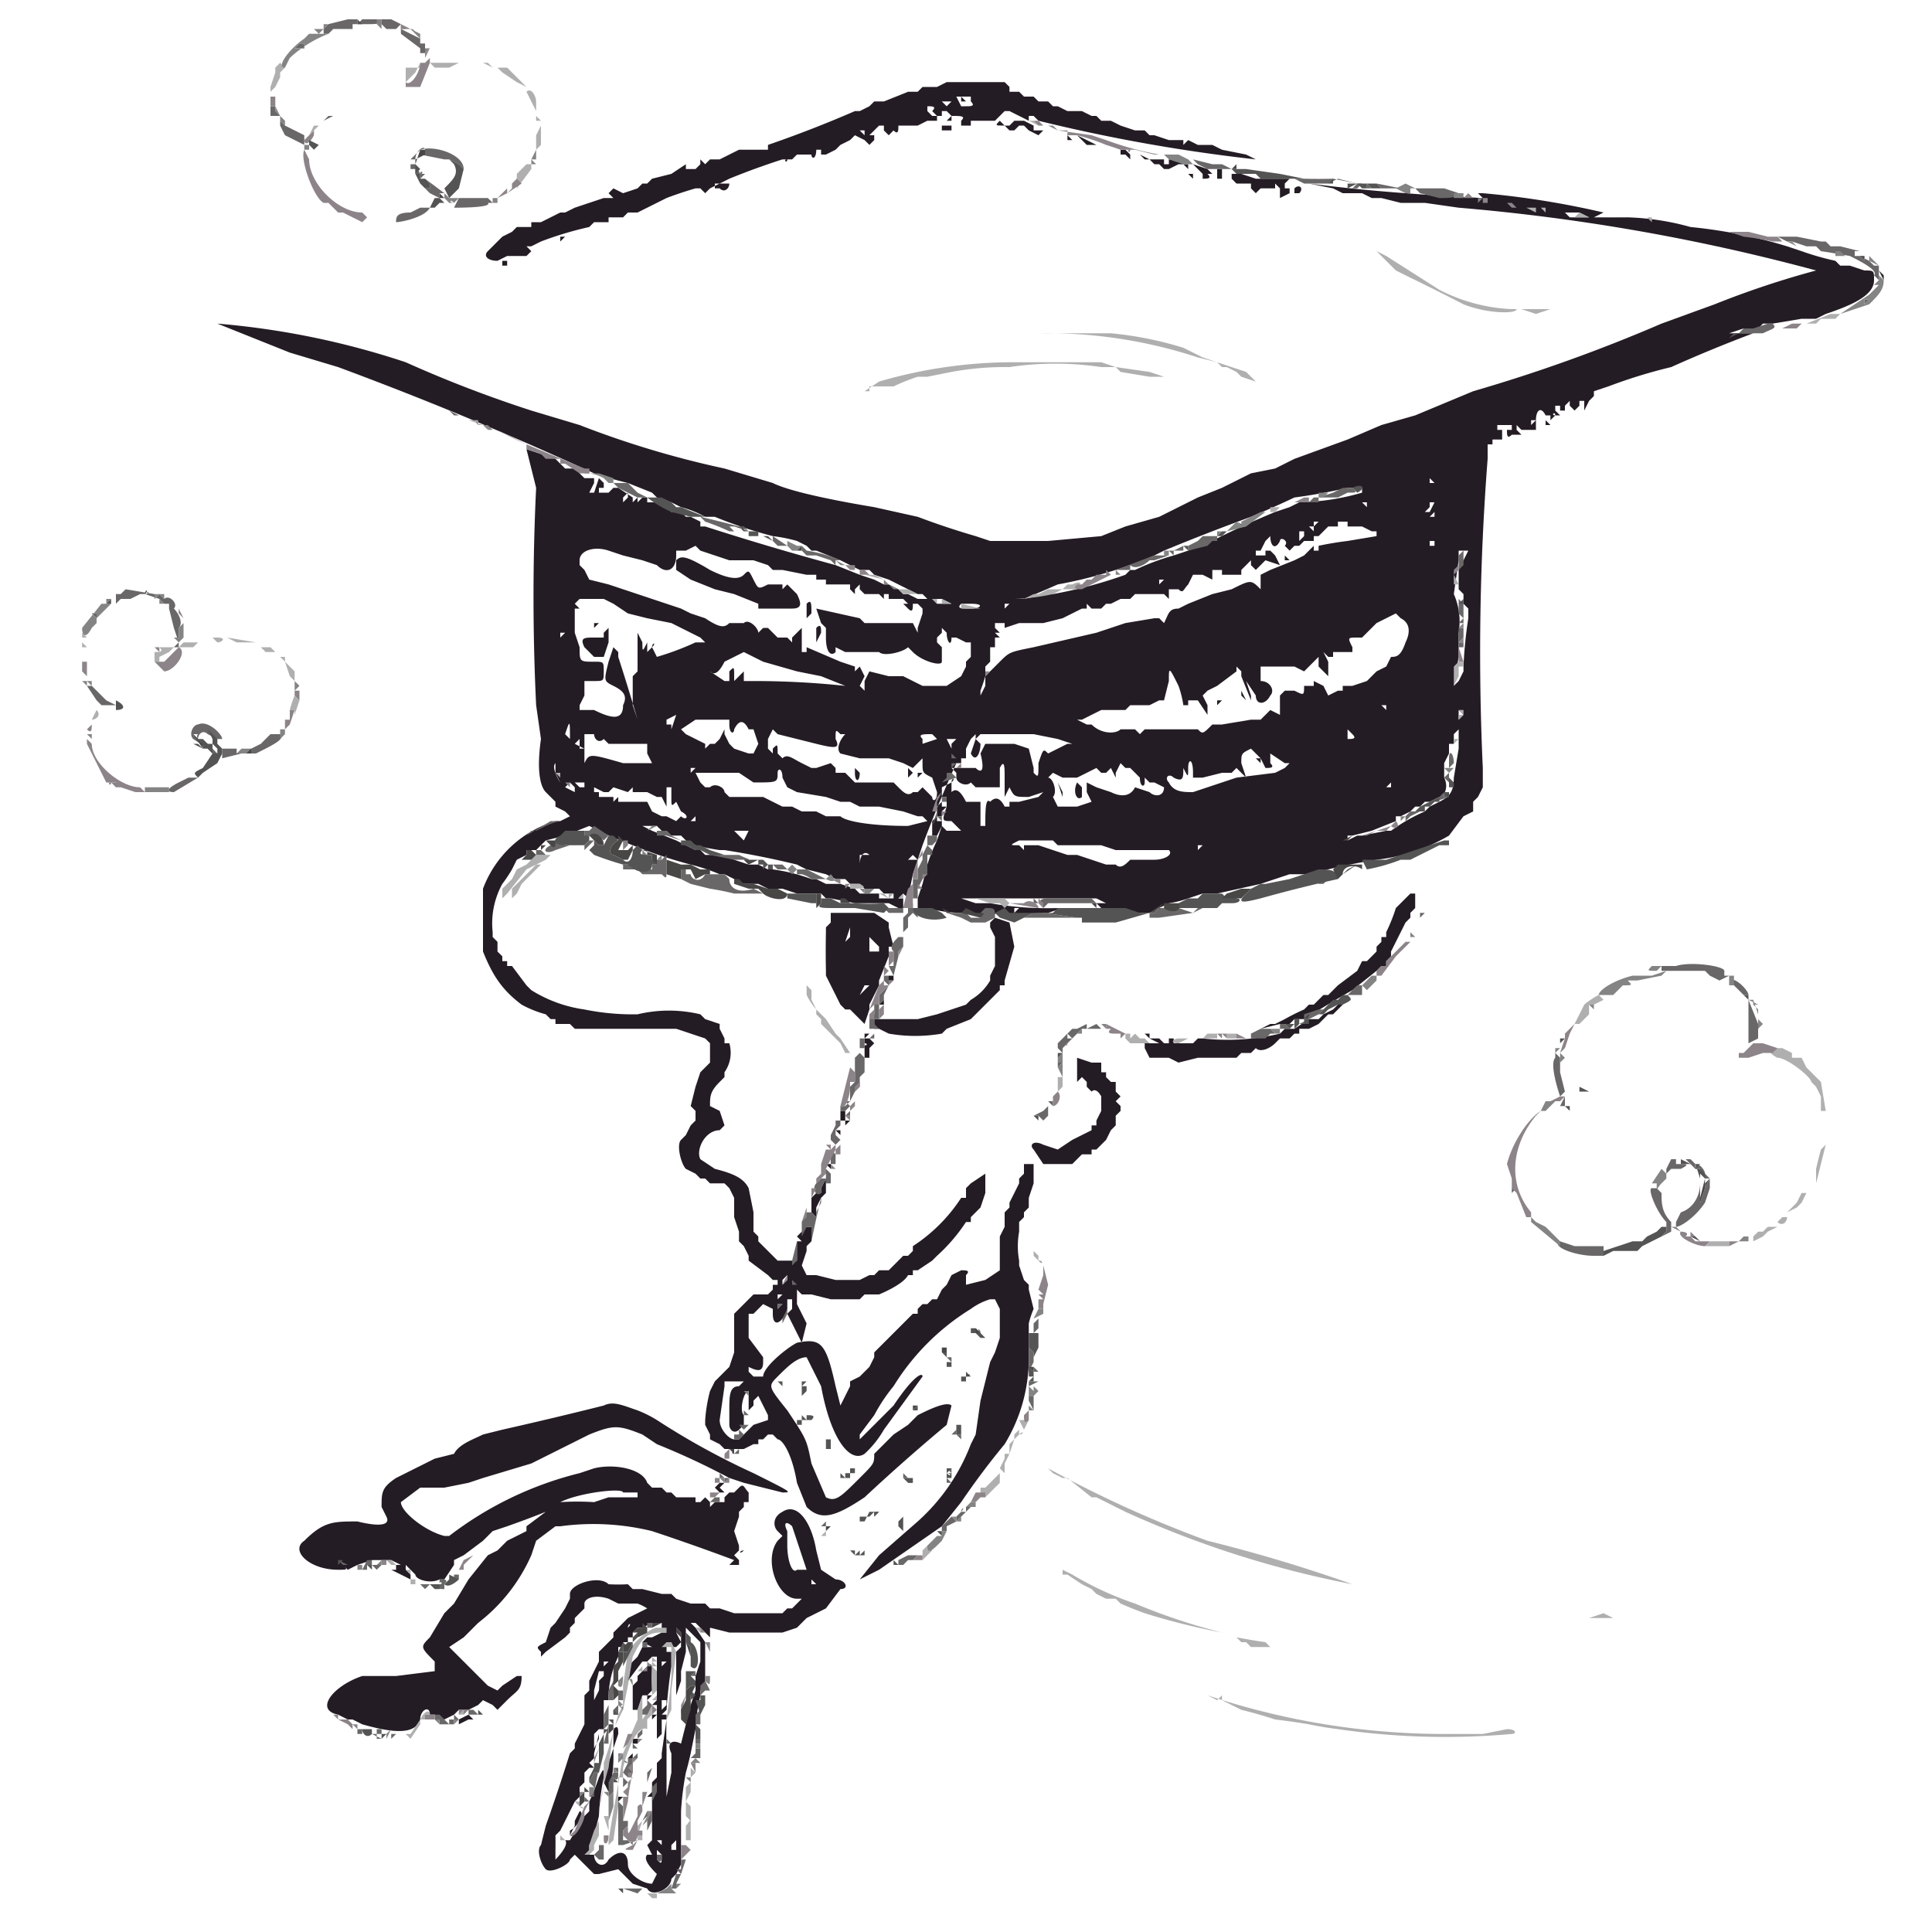 <svg xmlns="http://www.w3.org/2000/svg" viewBox="0 0 400 400">
  <g fill-rule="evenodd">
    <path fill="#241c24" d="M197 17h-1l-2 1h-3l-1 1h-2l-5 2h-2l-1 1-2 1h-1a245 245 0 0 1-18 7v1h-6l-2 1-2 1h-2l-1 1-1-1v1l-1 1h-2v-1l-3 2-4 1-1 1h-1l-1 1a299 299 0 0 1-3 1l-2-1-1 1 1 1c0-1 0 0 0 0h-2l-3 1-3 1-2 1h-1l-2 1-2 1h-2v1h-3l-1 1-2 1-1 1-1 1-1 1c-1 1 0 2 2 2l2-1h4l1-1-1-1h1l2-1a72 72 0 0 1 10-3l1-1h3v-1h3l1-1h2l4-2 2-1a77 77 0 0 1 6-2h1l1 1 1-1 2-1 2-1a152 152 0 0 1 11-4h1c-1 0 0 1 0 0h1l1-1h3c0 1 1 1 1-1h1v1h1l2-1 1-1 2-1c-1 0-1 0 0 0l1-1 2 1 1 1 1-1v-1s0-1 0 0h-1l1-1 1-1h-1 2v1l1 1 1-1c1 1 1 0 1-1h-1 5l2-1h2v-1h-2 1l-1-1v-1c1 0 2 0 1 1l1 1h1v-1h1l1 1c2 0 3 0 2 1v1h2v-1h-1 6l1-1 1-1h1c1 0 1 0 0 0l2 1 2 1v-1h1l1 1a350 350 0 0 0 45 8l-2-1-5-1-2-1h-3l-2-1-1 1v-1h-3l-3-1h-1l-1-1h-2l-3-1-2-1h-2l-1-1h-1l-2-1h-3l-2-1h-1l-1-1h-2l-1-1h-2l-1-1h-2v-1l-1-1h-11m4 3v1c1 1 0 1-1 1h-1l-1-2h3m-2 0v1h1l-1-1m5 1h1-2 1m-7 0-1 1v-1h1m-2 0 1 1v-1h-1m1 4h1v-1l-1 1m13 0h1l-1 1h-1l-1-1c-1 1-1 1 1 1l1 1h1l1-1h1l1 1 2 1 1-1h-2c0 1 0 0 0 0v-1l-2-1h-3m-24 0-1 1 1-1m10 1v1h2v-1h-2m22 1h3-3m-38 0v1l-1-1h1m41 1h1v1h1l-1-1h-1m3 0 2 2h2l-4-2m-46 1h1-1m45 1h1-1m3 0 1 1-1-1m5 1c1 0 1 0 0 0v-1 1m1 0h1v1h1l1 1v-1l-1-1h-2m5 1 1 1h1l1 1h1l1 1h1l2-1h1l-1-1h-2v1h-1v-1h-3l-2-1m9 2 1 1v-1h-1m2 0 1 1 1 1v-1 2c1 0 2 0 1-1h1l-1-1-3-1m5 2h-1 1v1h1v-2h-1v1m-6 0 1 1v-1h-1m9 0v1l1 1h3v1h-1 1l1 1 1-1h3v-1l1 1v2l2-1v-1h-1v-1l1-1h-7l-3-1h-2m-1 0v1-1m-104 2h-2v1h1c1 1 2 0 2-1h-1m118 0h3-3m-8 0h-1 1m11 0 5 1 2 1h4l2 1h2l4 1h5l7 1a417 417 0 0 1 74 13 187 187 0 0 0-21 7l-11 4a331 331 0 0 1-39 14l-12 5-7 2-7 3-11 4-4 2-5 1-6 3-5 2-8 4-7 2-5 2-11 1h-12l-3-1a161 161 0 0 1-12-4l-9-2c-6-1-17-3-21-5l-10-3a196 196 0 0 1-30-9l-10-3a254 254 0 0 1-26-10 167 167 0 0 0-39-8l10 4 5 2 10 3a741 741 0 0 1 53 22 87 87 0 0 0 7 2l5 2 1 1 3 1 2 1a21 21 0 0 1 5 2h2a92 92 0 0 0 12 4 32 32 0 0 1 5 1l2 1 1 1h1l5 2 2 1 2 1h2l1 1 3 1 2 1 2 1 2 1h1l1 1h-2l-2-1h-1l-1-1-2-1h-1l-2-1-3-1-5-2a601 601 0 0 1-27-8h-1v-1l-2-1h-1c0 1 0 0 0 0l-1-1h-2l-1-1-2-1h-2v-1h-1l-1 1v-1c-1 0-1 0 0 0l-1 1v-1l-3-2c0 1 0 1 0 0h-1l-1 1h-2v-1h1v-1l-1-1-1 3h-1l1-2v-1h-1c1 0 1 0 0 0h-1l-2-2h-2l-2-2-3-1-3-1 2 8a466 466 0 0 0 0 45l1 7c-1 7 0 10 1 11l2 2v1l2 1 1 1-2 1h-1a23 23 0 0 0-15 14v13c2 5 4 8 8 11a22 22 0 0 0 5 2l1 1h1v1h3l1 1h21l6 2 1 1v4l-2 2-1 3-1 4 1 1v2l-1 1-1 2-1 1c-1 1 0 5 1 6l2 1 1 1h1l1 1h3l1 1 1 2v4l1 3v2l1 1 1 2v1l4 3 1 1h1v1h-1v1l-1 1h-3l-2 2c0 1 0 1 0 0l-1 1-1 1v8l-1 3-1 1-2 2-1 2a32 32 0 0 0-1 6v1l1 2v1l2 1 1 1h2a38 38 0 0 0 2 0l2-1h1v-1h1l1-1h1l1 1c1 0 3 3 4 9l2 5c3 3 6 2 12-2a405 405 0 0 1 17-15l1-4c-1-1-5 1-7 2l-1 1-1 1-3 2-4 4c0 2 0 2-3 5-4 4-5 5-7 4l-3-7c-1-5-1-5-5-11-4-5-4-5-2-7s4-4 6-4l3 6c2 11 6 16 9 14a21 21 0 0 0 4-5l8-11c0-1-2 0-6 6l-7 7v-1l3-4a36 36 0 0 1 4-6 49 49 0 0 1 16-16 13 13 0 0 1 4-2h1l1 2v6l-1 3-1 2-2 8-1 7-1 2a41 41 0 0 1-11 16l-8 7-4 5 4-2 13-9 4-5a158 158 0 0 1 9-12 34 34 0 0 0 5-18v-7a19 19 0 0 1 1-3l-1-4v-1l-1-1-1-3v-1a17 17 0 0 1 0-6v-2l1-1v-1l1-1v-2l1-3v-4h-2v2l-1 1v1l-1 2-1 2v1l-1 1v3l-1 2v7l-3 2-4 1-1 1 1-1v-2c1-1 0-1-1-1l-2 1-1 2-1 1-1 2h-1l-1 1h-1l-1 1v1h-1l-1 1-1 1-4 4-2 2v1l-1 2-1 1-1 1-2 1v1l-1 2-1 2-1-4c-2-9-3-10-8-9-2 1-7 5-7 7h-2l-1-1v-1c2 1 3 1 3-1v-1l-3-4v-5h1l1-1 1-1 2 1v1c0 3 2 2 3-1v-2h1v2l-1 1 2 4 1 2 1-4-1-2-1-2v-1a39 39 0 0 0 0-2l1 1h2l4 1c0-1 0-1 0 0h6l1-1h3s5-2 6-4h1v-1h1l3-2 1-1a36 36 0 0 0 6-7h1v-1l2-2 1-3v-4l-3 2-1 1v2h-1a34 34 0 0 1-10 10v1l-1 1h-1l-1 1-1 1-1 1h-2l-1 1h-1l-2 1h-5l-4-1h-1c0 1 0 0 0 0h-1l-1-2 1-3v-1l1-1v-3h-1l-2 2 1 1h-1v4h-4l-2-2-2-2v-1l-1-1v-4a675 675 0 0 0-1-5c-1-2-3-3-7-4l-3-2c-1-2 1-6 4-6l1-1-1-3-2-1c0-2 0-3 2-5l1-1v-1a7 7 0 0 0 1-6h-1v-1l-1-2v-1l-3-1-1-1a28 28 0 0 0-13 0h-2a50 50 0 0 1-9-1 28 28 0 0 1-11-4l-1-1-3-4h-1v-1h-1v-1l-1-1v-2l-1-1v-1a17 17 0 0 1 2-10 29 29 0 0 0 2-3l1-2 2-1v-1h2l1-1 1-1 4-1 5-2 2 1a68 68 0 0 0 7 3 95 95 0 0 0 12 4 40 40 0 0 1 6 2h1l2 1 2 1h3l2 1h3l3 1h5l1 1h1l5 1h7l2 1h1v-2h-1l1-1c1 1 1 1 2-4a204 204 0 0 1 1-3h-2l1-1 1 1 1-3a290 290 0 0 1 7-17h1v-1h1v-2l1-2 1-1v1l-1 3c1 2 2 0 2-2l-1-1 1-1h11l5 1 3 1h-1l-2 1-2 1c-1-1-1-1-2 2 0 3 0 3-1 2v-1l-1-4-3-1h-6l-1 2c1 4 0 4-1 3h-5v1h1v1c0 1 2 2 3 1l1 1h5v-4c1-2 1 0 1 2v4l1-2v-2 2c1 2 1 2 4 2l3-1-1 1-4 1h-2v1h-1c-1-2-2-2-3-1-1-1-1 2-1 5h-1v-5h-3c-1-2-2-3-3-2 0 0-1 0 0 0v-2c1-1 0-1 0 0l-2 1v3l-1 1v2l-1 1v3s0-1 0 0h1l1-2v-1h-1v-1h1v-1l1-1h-1v-2h1v2c-1 3-1 3 1 3l1 1 1 1h-3l-1-1-1 3a38 38 0 0 0-2 5l-1 4-1 3h4-4v2h2a27 27 0 0 0 7 1 202 202 0 0 0 18 0l3-1h6-7a68 68 0 0 1-14-1h-3l-3-1h28l2 1h-2l1 1h4l3 1h3l4-2a21 21 0 0 0 4-1l3-1h3l9-2 6-2h4a140 140 0 0 1 14-3 38 38 0 0 0 15-5l3-4 2-1v-2l1-1c1 0 1 0 0 0l1-2v-4a518 518 0 0 1 1-64v-3h1a194 194 0 0 1 0-1h2v-2h-1v-1h3v1h-1c0 1 0 2 1 1h2l-1-1v-1c0 1 0 0 0 0l-1-1 1 1 1 1h2-1 2v-2c0-2 1-3 2-1 1 0 1 0 0 0h1v1l1-1c-1 0 0-1 0 0h1l-1-1v-1h1v1c0 1 0 1 0 0h1v-1l1-1v1l1 1 1-1v-1h1v2l1-2c0-1 0-1 0 0l1-1v-1l3-1a107 107 0 0 1 13-4 293 293 0 0 1 17-7h-5l3-1h3l1-1h2l6-1h3l2-1c6-2 10-4 10-7 0-2 0-2-2-2l-3-1h-2l-1-1a56 56 0 0 1-7-2l-3-1a102 102 0 0 0-20-4 54 54 0 0 0-13-2h-7l2-1a179 179 0 0 0-25-4h-1l1 1a518 518 0 0 1-16-1 378 378 0 0 1-20-2m-3 1v1h1c1-1 0-2-1-1m3 1v1-1m54 4h2l2 1h-4l-1-1h1m-209 5v1l1-1h-1m-4 2h1-1m-8 3v1h1v-1h-1m1 0h1-1m284 2 1 2c0 1 0 1 0 0v-1l-1-1m-68 29c1 0 1 0 0 0 0-1 0-1 0 0m-6 1v1c0 1 0 1 0 0v-1m3 1-1 1v-1s0-1 0 0h1m2 1h1l-1-1v1m-24 10s0 1 0 0c-1 0 0 0 0 0m-1 1v-1 1m1 0 1 1h-1v-1m1 2v-1 1m-179 0v2-3 1m164 0v1a50 50 0 0 1-13 2l-2 1-3 1a180 180 0 0 0-15 7l-6 2a49 49 0 0 0-8 3h-1l-1 1a94 94 0 0 1-15 4h-1l-5 1a528 528 0 0 0 7-3 93 93 0 0 0 20-6l2-1a449 449 0 0 1 18-7 207 207 0 0 0 9-4 114 114 0 0 0 11-2h3m-152 1v1l-1 1c0 1 0 0 0 0v-1l1-1m153 3-1-1h1v1m14-1-1 2h-1v1-1l1-1v-1h1m0 3h-1l1-1v1m-19 1h1v1h-1 4l2 1h1v1l-6 1a67 67 0 0 0-6 1v1h-1v-1l-2 2-2 1-5 2-2 1v3c0 1 0 1 0 0-2-2-2-2-6 0l-4 1-5 2-2 1c-2 0-2 1-3 3l-1-1h-1l-6 1-6 2-13 3c-5 1-5 1-7 3l-2 2-1 1v2l-1 2s0 1 0 0v-1a47 47 0 0 0 1-3v-2l1-1v-2c1 0 1 0 0 0v-1h1v-2h1l-1-1h1l-1-1v-1h1c1 0 1 0 0 0h1v1l3-1h5l4-1 4-2h1v-1l1 1h2l1-1h1l2-1h2l1-1h7v-1h2v-1 1c1 1 1 0 2-1l1-2h2l2 1v-3 1h2v1h4v-1l2-2v1l1 1 2-2 3 1-1-2-1-1h-1c0-1 0 0 0 0v1h-2v-1h1l1-2 1-1v-1 1c0 2 1 3 2 1 0-1 2 0 1 1l1 1 1-1h1l1-1h2v-2l-1-1h1v2h1l1-1 1-1h1c0-1 0-1 0 0h1v-1h1m-5 0-1 1v-1h1m22 1v1c1 0 1 0 0 0v1-2c1 0 1 0 0 0m2 0v1-1m-27 2-1 1v-2h1v1m8-1c1 0 1 0 0 0m-1 1h1-1m20 0h-1 1m-25 1h1-1m24 0h-1c0 1 0 1 0 0h1m1 0v1h-1v1s-1 0 0 0v-1h-1 1v-1h1m-171 2 3 1 4 1 3 1c2 2 4 1 4-2v-1h2l2-1 1 1 6 2h5l3 1 1 1h2l5 1h2v1h2v1h5v1l1 1v-1l1-1v1l1 1h3l1 1v-1h1v1h3l1 1h-1l1 1c1 1 1 0 1-1h1l1 1v1l-1 3v1l-1-2h-10l-1-1-9-2 1 3 1 1v2c0 3 1 4 2 3v-1l2 1h7c1 1 5 0 6-1l1 1c2 2 6 3 6 2v-3l-1-1v-1l1-1v-1l1 1c0 2 1 3 1 1h1l2 1h1v3l-1 1v1l-1 2-3 2h-5l-4-2h-3l-4-1-1 2v2l-1-1 1-2-1-2-1 1v-1l-3-1-7-3v-4 5h-1v-5l-2 2v2-1l-1-1h-2l-1-1-1-1h-1l-1 1c0-1-2-3-3-2h-3c-1 1-2 1-5-1l-3-1-2-1-15-5-4-1-1-2-1-1v-1c0-2 3-3 6-2m178 0-2 4v4l1 1v2l1 1v2a89 89 0 0 0-1 10v1l-1 2-1 1 1-6v-5a14 14 0 0 0-1-8l1-7v-2h2m-46 1v1-1m-118 1v2l3 2 5 2 4 1 5 2v1h7c2 0 2-1 1-3l-2-2-1 1v-1h-3c-2 1-2 1-3-1s-1-2-2-1-3 1-7-1c-5-3-6-3-7-2m126-1v1h1l-1-1m-113 2v1-1m88 3-1 1v-1h1m-1 1h-1 1m1 2 1 1v-1h-1m-116 1 2 1 3 2 4 1 5 1 2 1 4 2 1 1h-2a57 57 0 0 1-8 3l-1-2c1-1 0-1 0 0l-1 1v-2c-1 2-1 2-1 0l-1-2v8l-1 1v6l1 3a449 449 0 0 0-4-13v1-2l-1-1-1 3c-1 4-1 4 1 5s3 2 2 4c0 3-2 3-6 1h-3v-1l1-2v-3h2c2 0 2 0 2-2s0-2-2-2c-3 0-3 0-3-3l-1-3v-5h1l-1-1 1-1h5m69 0h1l2 1h-3l-1-1h1m14 0v1-1m-41 1v3l1-1c0-2 0-3-1-2m42 0-1 1v-1h1m-8 0c3 0 2 1 0 1s-3 0-2-1h2m3 1h-1 1m-10 0h-1 1m14 1h-1 1c0-1 0 0 0 0m82 1c2 1 2 3 1 5-1 3-2 3-3 3l-1 2-2 1-1 1-1 1-3 1h-2v1h-1l-2 1-1-2-2-1v1h-2c0 2 0 2-2 1h-2l-1 1v4l-2-1-1 1-1 1h-2l-6 1h-2c-2 2-2 2-3 1h-11l-1 1-1-1h-3c-1 1-4 1-6-1h-1l-2-1h-1 2l4-2h5l1-1h4l2-1h1v1-1l1-4c0-3 0-3 2 1a21 21 0 0 1 1 4h1v-1h2l2 3v-2l-1-2 1-1 2-1 4-3v-1l1 1v1l2 5v-1l-1-3 2 3c0 2 2 2 3 0 1-1 0-3-2-3v-3h7l2 1 1-1 1-1 1-1v2l2 2v-3l-1-2 1 1h1v-1h4v-1c-1-2-1-2 1-2h1l1-1 2-2 4-2 1 1m-173 1c-1 0-1 0 0 0v-1 1m6 0v1l1-1h-1m3 1-1 1v1h-2c-2 0-3 0-2 2l2 2h2l1-3v-4 1m43 0v3l1-2c0-1 0-2-1-1m-52 1-1 1v-1h1m13 1v-1 1m1-1v1-1m-3 1h1-1m28 4 2 1 7 2 5 1 5 2a180 180 0 0 0-19-1h-2v-2c0-1 0-1 0 0l-2 2v-1c0-2 0-2-1-1v2h-1l-3-2c-1 0-1 0 0 0 1 1 2 0 3-2l2-1 2-1 2 1m41 0v-1 1m1 0v1-1c0-1 0-1 0 0m1 0v1-1s0-1 0 0m6 2v1-1m-86 3s0 1 0 0v-1 1m138 2 1 2-1-1v-1m45 0h-1 1m0 2v1-1c0-1 0-1 0 0m-60 0v1-1m2 0v1-1m8 0v1l1-1h-1m35 1v1l-1-1h1m-85 2v-1c0-1 0-1 0 0v1m101 0-1 1v6l-1 6c0 3-1 4-3 5l-2 1-1 1a36 36 0 0 0-7 4h-1l-5 1h-1l-2 1v-1h1l4-1 5-2v-1h1l2-1 1-1h1l1-1h1l2-1c1 0 2-2 1-4v-3l1-2v-2h1v-2l1-1v-4l1 1m-163 0-1 3v-1h-1v-1l2-1m4 1h7v1c0 2 1 2 1 1 1-2 2-2 3 0h1l1 3-1 2h-1l-3-1-1-1-1-2v-1l-1 2-1 1h-1l-1 1v-1l-2-1-2-1-1-1 3-2m-26 4v4-4l-1-1c1-3 1-3 1 1m51-3h-2 2m-8 2 4 1 4 1c4 1 5 1 4-1 0-2 0-2 1-1h1c-1 1-2 3-1 4l4 1h6l3 1 2 1 1-1 1-1v1c0 2 0 2 2 3l1 3c0 2-1 2-1 1l-2-2-1 1h-1c-1 1-2 0-3-1l-1-1h-8l-2-2h-1c0 1 0 1 0 0h-1v-1l-1-1-3 1h-1l-2-1c-2-1-3-2-4-1l-1-1c0-2 0-2-1-1v1l-1-1v-2l1-2 1 1m-38 0c0 1 1 2 2 1l1 1h8v2l1 2h-6c-7-2-7-2-8 0v2-5l-2-1 1-1v2h1v-1h1-1v-2h2m157 0c1 1 0 1-1 1v-2l1 1m-87 0 1 1-3 1v-1c-1-1 0-1 2-1m-10 1h-2 2m4 0v1-1m11 1v1-2l-1 1v1h1-1l-1-2h2v1m63 3 1 2c1 0 2 0 1-1v-2l3 2h2-1l-1 1-2 1-8 1-9 3c-2 0-4 0-5-2-1-1 0-2 1-1 2 1 2 0 2-2s0-2 0 0c1 2 1 2 1 0s1-2 1 1v1h2l4-1h2l1-1v-1 1l2 2-1-3c0-2 0-2 2-3l2 2m-1 0 1 1v-1h-1m-119 0-1 1 1-1m-26 2v1l1 2s-2-3-1-4v1m118 0h1l2 2c0 2 1 2 1 1v-1l1 1h1l2 1c0 2-2 2-3 1l-3-1c-1 2-3 2-5 1l-3-1-2-1v2l1 2-3 1h-4l-1-2c1-1 0-4-1-4 0 0 0-1 0 0l1-1 2 1h3l4-2 1 1h1l1-1 1 2v-1l1-2 1 1m25-1v1-1m-114 1-1 1v-1h1m18 2 1 2 2 1 6 1 3 1h2l2 1h4l5 1 3 1h1l1 1-4 1c-8 0-13-1-14-2h-3l-2-1h-3l-2-1h-2l-2-1-2-1h-7l-1-1c0-1-2-2-3-1h-1l-1-1-1-2h9l3 2c5 0 5 0 5-2 0-1 1-1 1 1m15-2v1c0 2 1 2 1 0l-1-1m11 0v2l1-1-1-1m9 0 1 1h-1v-1m-7 1v1l1-1h-1m21 0h-1 1m-92 2h2v1h-1l-1-1m104 0c-1 2 0 4 1 3v-2l-1-1m-104 1v1l-2-1 1-1 1 1m4 0 2 1h1l1-1c0-1 0-1 0 0l3 1 1-1v1h1v-1 1h2l2 1h1l1 2v-5 1h1v2c0 2 0 2 1 1v-1 1l1 2c2 1 1 2 0 1l-1 1-2-1h-1l-2-1-1-2h-6v-1l-1 1v-1h-3v-1h-1c1 0 0 0 0 0 0 1 0 1 0 0v-2 1m96-1 1 3v-1l-1-2m3 2v1-3 2m66-1h-1l1-1v1m-92 0v1-1m-52 7h-1l1-1v1m-8 1 1 1h1l1 1h2l1 1 2 1a44 44 0 0 0 5 1h1a184 184 0 0 1 15 3 38 38 0 0 0 2 1l4 1 2 1h2l1 1h2l1 1h3s0 1 0 0l1 1h2v1h-3v-1h-4l-1-1-3-1h-3l-2-1h-1a37 37 0 0 0-8-2h-1l-2-1h-2l-6-2h-3l-1-1h-1l-2-1-2-1-5-2-2-1h3m19 1-1 2-1-1-1-1h3m61 2h2l1 1h9l3 1h11c1 1-1 2-3 2h-5c-1 1-2 2-3 1h-2l-3-1-3-1h-2l-3-1-3-1h-3v1l-1-1c-2 0-2 0 0-1h5m38 0h-1 1m-62 0v1-1m59 1v1-2 1m-59 0h1-1m57 0-1 1v-1h1m-69 2c1 0 1 0 0 0-1-1-2 0-2 2v1-3h1a507 507 0 0 1 1 0m20 3-1-1 1 1m92 5-1 1-2 2a36 36 0 0 1-2 5v1h-1v1l-1 1v1l-1 1-1 1h-1l-1 2-4 3-1 1-1 1h-1l-2 2h-1l-1 1a43 43 0 0 0-4 2l-2 1h-1l-2 1 4-1h2l1-1h2a289 289 0 0 1 10-6l5-4 1-1h1v-1l1-1v-1l1-2 2-4 1-1v-1l1-1v-3h-1m-95 1h-1 1m1 0s0 1 0 0m-25 3h-1v2l-1 1v1a192 192 0 0 0 0 8v1l2 4 1 2 1 1h1l1 1 2 2 1-3v-1l1-2 1-2v-1l2-5v-2h1l-1-4v-1l-3-2h-8m38-1-1 1v-1h1m-5 2-1 1v1l1 2v6l-1 2v1a11 11 0 0 1-4 4l-1 1-6 2-4 1h-8c0 1 0 1 0 0h-1v2h1l2 1a32 32 0 0 0 11 0l1-1 5-2 6-6v-1h1v-1l2-7-1-5-3-1m-30 3v1l-1 1v6-6l1-3v1m5 2 1 1v1h-2v-3l1 1m5 2v1-1m-2 5v1h1v-1h-1m-5 2-1 2 2-2h-1m3 4h1v-1l-1 1m95 0-1 1-2 1-1 1h-2l-3 2h-2l-1 1a47 47 0 0 1-16 1h-1l-1 1h-4v-1h-1c-1 0-1 0 0 0v1h-1l-1-1h-2v-1h-1l1 1 2 1h-3v1l1 2h4l2 1 4-1h3c0-1 0-1 0 0h5l1-1h2s0-1 0 0l1-1c1 1 3 0 4-1l1-1h2l1-1h1v-1h2l2-1s0-1 0 0l1-1 1-1h1l1-1 1-1h-1m-97 6h-1v1l2-2-1 1m-1 1v1c1 0 0 1 0 0v2h-1 1v2-1h1v-2l1-1-1-1h-1m62 1h-1 1m-18 3v5l1-1 1 1v1l1 1c1-1 2 1 2 1v3l-1 2v1h-1v1l-2 1-2 1-3 2-3-1c-2-1-3 0-2 1l2 3h6l1-1 1-1h2v-1h1l1-1 1-1 1-2 1-1v-2l1-1v-1l-1-1 1-1c-1 0 0 0 0 0l-1-1v-2h-1l-1-1v-1h-1v-2h-2l-3-1m-47 9v1-1m-2 2v2h1v-1c-1 0-1 0 0 0v-1h1-2m1 2v1l1-1h-1m-1 1v1h-1l1 1h-1 1v-2m-3 8 1 1v-1h-1m0 3-1 2v1h-1l-1 1v3l1 1v-2l1-2 1-1v-3c0-1 0-1 0 0m-3 9h1-1m-5 11v1l-1 1v-1l1-1c0-1 0-1 0 0m2 0h-1 1m0 2h-1 1m-3 2-1 1v-1h1m0 2-1 1v-1h1m-9 16h1l-1 1c-2 0-2 2-2 5v3c0 1 1 2 2 1l1-1v-2c-1-1 0-5 1-5v1c-1 0-1 0 0 0v3l1-1v-1c0 1 0 1 0 0l1-1 1 2 1 2v1l-3 1-3 3h-1c-1 0-3-2-3-4l1-7v-1h3m-28 5a864 864 0 0 1-21 5l-4 1c-2 1-5 2-6 4l-4 1-4 2-4 2c-3 2-3 3-3 6l1 2c1 2-2 2-6 1-5 0-7 0-11 4-3 2 1 6 7 6 2 0 2 0 1-1l-1-1 2 2 2-1 3-1h4l2 1c0-1 0-1 0 0h1l1 1 1 1c0 1 3 2 5 1h1l2-3v-1l2-1 4-3 2-2 3-1a200 200 0 0 0 8-3l-4 3v1l-2 1-2 1-2 2-2 1-4 5-3 5-2 2-3 5c-2 2-2 2 1 5v2l-8 1h-7c-6 2-10 7-5 8l2 1h1l2 1c7 2 11 2 12-1 0-2 2-3 2-1h1l2 1 2-1 1-1h2l2-1 1-1 2 1 1 1 2-2c2-2 3-2 3-5h-1l-3 2-1 1-2-1-8-8 3-2 1-1 2-2a36 36 0 0 0 11-14l1-3 4-3h1a51 51 0 0 1 19 1 474 474 0 0 1 17 6c-1 0-1 0 0 0l-1 1h2v-1l-1-1 1-1v-1l-1-3 1-3v-1l1-1v-1h1c0-1 0-1 0 0v-1c1 0 1 0 0 0v-1c-1-1-1-2-2-1l-1 1h-1l-1 1v1h-2l-1 1v-1l-1-1-1 1v1-1h-1v-1h-1c-1 1-1 1 0 0h-1c0 1 0 1 0 0h-1s0-1 0 0h-1l-1-1c0 1 0 1 0 0h-1l-1-1c0 1 0 1 0 0h-2l-1-1c-1-3-7-4-11-3l-3 1a73 73 0 0 0-27 13h-1c-4-1-9-5-9-7l4-3h5l5-1 3-1 10-3 8-4 4-2c5-2 6-2 11 0l3 2a153 153 0 0 1 15 7l3 1 8 2c2 0 2 0-6-4a154 154 0 0 1-20-11 25 25 0 0 0-4-2c-3-1-5-2-7-1m29 3c1 0 1 0 0 0m-5 13-1 1h1l1-1h-1m0 1h-1l1 1h1l-1-1m-20 1h3v1h-2c0-1 0-1 0 0h-3v1c0-1 0-1 0 0v-1h-1l-3 1a56 56 0 0 0-7 0c4-2 13-3 13-2m33 4c-2 1-2 3-1 4l1 1-1 1c-3 4 0 12 4 12h1l-1 1-1 1h-1l-1 1h-9s-1 0 0 0h-1l-3-1h-2l-1-1h-2c0-1 0-1 0 0h-1l-3-1-1-1h-2l-4-1h-2l-1-1a35 35 0 0 1-4 0c-2-2-8 0-8 2v1l-1 2-2 3-1 1-1 3c-2 1-2 1-1 2v1l1-1 4-3 1-1v-1l1-1v-1l2-2v-1c0-1 2-2 5-1l2 1h4a11 11 0 0 1 2 1c1 0 0 0 0 0l-2 1-2 1-2 2-1 1v1l-1 1-1 1-1 1v2l-2 4v2l-1 1v6l-2 4v1l-1 1a411 411 0 0 1-5 15l-1 4c-1 1 0 4 1 5s5-1 5-2l1-1 1 1 1 1 2 2h1l4-1 3 3 3 1c1 2 5 0 5-2l1-1 1-2v-11a62 62 0 0 1 1-8 64 64 0 0 0 1-4l1-5a42 42 0 0 1 1-7v-1l1-2v-8l-2-3-1-1h1l1 1 2 2v1-3l4 1h11l3-1 1-1 1-1 2-1 2-1a4839 4839 0 0 1 3-4c2 0 1-2-1-2l-3-2-1-4c-1-6-4-10-7-8m2 3 2 6 1 3 1 1-1-1h-2c-1 1-2-2-2-5v-3c-1-2 0-2 1-1m-10 5c-1 0-1 1 0 0 0-1 0 0 0 0m-71 3h-1v1h-1l4 2v-1l-1-1c1 0 1 0 0 0v-1h-1m-7 1h-1 2-1m93 3h-1v-1l1 1m-32 8v1l1 1h-1l-2 1h-1l-1 1h-1 1l2 1h-2l-1 2-2 2v3l3-4h1l1-1h1v12h-1v1l1-1v4c-1 0-1 0 0 0v4-3l1-1v-3h1v-1h-1l1-1a108 108 0 0 1 1-9v-4 1h-1v-2h1c0-1 0-1 0 0v1h1v10l1-3v-2l1-4v-5l1 1 2 2v4l-1 3v3l-1 3-2 8v1-1c-2-1-3 0-2 2v4a237 237 0 0 0-1 5v1-11a92 92 0 0 1 0-6l-1 7v1l-1 1v2c0-1 0-1 0 0v1l-1 1v12l-1 1 1 2h-1c-1 1 1 3 2 4l-1 2c-2 0-5-2-5-4 0-3-2-3-4-1-1 2-3 1-3-1h-1v-2l1-2 1-4a50 50 0 0 1 1-8c0-2 0-2-1 0a49 49 0 0 1-2 5v2l-1 1-3 5h-1c1 1-2 4-2 4v-2a86 86 0 0 0 0-3l1-1c-1 0-1 0 0 0l2-4 1-2 1-1v-2l1-1v-2l1-1v-1l1-1v-1l1-4v1l-1 2v1-4l1-1c0-1 0-1 0 0h1v-6h1v-1a20 20 0 0 1 2-8v-1s0-1 0 0v-1h1v-1c1 0 1 0 0 0h1v-1h1v-1l1-1h1l2-1h2m-7 1-1 1 1-1c0-1 1-1 0 0m11 2v1l-1-2v-1l1 1v1m-5 0h-1 1m5 2-1 1v-1l1-1v1m6 0v1-1m-21 1v1s-1 0 0 0v-1c1 0 1 0 0 0m0 2-1 1c1 0 0 0 0 0v2l-1 1a10 10 0 0 1 0 2l-1 2h-1 1v-2l1-4s1 0 0 0h1v-2h1m12 0-1 1v-1h1m-4 1-1 1-1 1v1l-1 1v5h1l1-3h1v1c-1 1-1 1 0 0l1-1c0-1 0-1 0 0h-1l1-1v-4c0-1 0-2-1-1m3 1v2-2m-8 3v-1 1m7 3-1 1h1v-1m2 1-1 1v-1c1 0 1 0 0 0v-1h1v1m8 0v-1 1m-51 3v1l2-1h1l-1-1-2 1m32 2v4l1-3c0-1 0-2-1-1m4 2c1 0 1 0 0 0v3l-1 1h1v-3h1v-1c0 1 0 1 0 0h-1m-4 2-1 3-1 4 1 2a26 26 0 0 0 1-8v-1m-5 3v1h1l-1-1m12 7h1v-1l-1 1m-6 0v1l1-1h-1m-8 3-1 2v1l-1 2v-1c2-1 3-4 2-4m8 1v1-1m8 4h-1 1m1 1v1l-1-1c-1 0-1 0 0 0h1m3 2a129 129 0 0 0-1 0v-1l1-1v2m-3 1c0 2 0 2-1 1v-2l1 1m-2 1v1-1"/>
    <path fill="#b0afb0" d="M93 13h-4l1 1h3l2-1h1a175 175 0 0 1-3 0m-36 1v1l-1 3v1l1-1 1-2v-2 1l1-1v-1 1l-1-1-1 1m30-1v1h-3v3l1-1 1-1 1-2m12 0c0 1 0 1 0 0 1 0 0 0 0 0m1 0 2 1-1-1h-1m3 1 1 1 3 2 2 1-4-4h-2m6 5 1 2 1 2v1-3c0-1-1-3-2-2m2 5v1h1l-1-1m100 1h2l2 1-1-1h-3M65 26l-1 2 1-1 1-1h-1m47 0-1 2v3l1-1v-4m-3 8-1 1-1 1v3l3-4v-1h-1m199 8h5-5m8 1 2 1v-1h-2m3 0 1 1v-1h-1m3 1h1-1m2 0h1c1 0 1 0 0 0h-1m3 0-1 1h3l-2-1m4 1c-1 0-1 0 0 0h7-1a216 216 0 0 1-6 0m7 0h3-3m5 0 1 1a359 359 0 0 0-1-1m-2 0 1 1v-1h-1m-56 7 1 1 2 2 1 1 2 1a569 569 0 0 1 12 6c5 2 11 2 11 1h-1a36 36 0 0 1-15-4l-11-7-2-1m30 12 3 1 3-1h-6m64 1-5 2h2l1-1h1c0 1 0 0 0 0 0-1 0-1 0 0h1c0-1 0-1 0 0h1l1-1h-2m-172 4h8a100 100 0 0 1 33 5l4 1-3-1-4-2a74 74 0 0 0-15-3h-23m2 6a99 99 0 0 0-27 4l-3 2h1v-1h5a43 43 0 0 1 5-2h2l5-1a62 62 0 0 1 12-1 64 64 0 0 1 19 0h3l-3-1h-19m43 0 1 1h1l2 1 1 1 3 1-2-2a562 562 0 0 1-6-2m-21 1 1 1 6 1h3l-3-1-7-1M97 87l3 1h-1v-1h-2m169 17-1 1h-1c0 1 0 1 0 0h-1v1h-1c-1 0-1 0 0 0h2a189 189 0 0 1 2-2m-86 15h-1l4 1-2-1h-1m121 0v2h1l-1-2m-79 2h-1l-1 1h-3l-2 1h-1l-2 1h-2a43 43 0 0 0 8-1l2-1h3c-1 0 0 0 0 0 1-1 1-2-1-1m-36 1 1 1h3l-2-1h-2m5 2v-1 1m2 0 1 1v-1h-1m2 1h2l-2-1v1m4 0v1h4l-4-1m-182 7v5-3h1l-1-1c1 0 1 0 0 0v-1h1s0-1 0 0l-1-1v1m27 0 1 1c1 0 2-1 0-1h-1m3 0 2 1h4l-6-1m-4 1 1-1-1 1m-5 0-1 1h3l1-1h1-4m-5 1c1 1 0 1-1 1v2h1v-1l2-1 1-1h-3m21 0 1 1h2l1 1-1-1-1-1h-2m4 2 1 1v-1h-1m244 1-1 1v4l1-2v-2h1v-1h-1m-243 0 1 3 1 1v-2h-1 1l-1-1-1-1m243 6v1-1m-241 1a20 20 0 0 0-1 3h1v2-1l1-3-1-1m241 1v1-2 1m0 2 1 1v-1h-1m-282 0-1 2v1-1c1 0 2-1 1-2m282 1v1l1-1h-1m0 1h1-1m0 1v1c1 0 1 0 0 0v-1h1-1m-1 3v1l1-1h-1m-186 7 1 1v-1h-1m165 13h1-1m-169 4-1 1-1 1-2 1-1 2-1 1-1 1v2l1-1a1163 1163 0 0 0 4-5l4-2 1-1h-3m0 2-3 3-1 1-1 1v2l1-1 1-2 3-3 1-1h1-2m65 4v1c2 0 4 0 2-1h-2m5 2h1l2 1-1-1a279 279 0 0 1-2 0m3 0v1l1-1h-1m2 1h1v-1l-1 1m1 0h1-1m3 0h5-5m10 0h2l3 1h2c0-1 0 0 0 0l1 1 1-1-1-1h-8m-4 0h1-1m97 6v1-1l1-1-1 1m-126 11v3a14 14 0 0 0 2 3v1l1 1v1l3 3 1 1 1 2h1l-2-3-1-1-2-3-1-1-1-1-1-2v-2l-1-1v-1m164 3a16 16 0 0 0-3 2l-2 4h1l2-2v-2h1c0 1 0 0 0 0v-1 1l2-1-1-1c1 0 0 0 0 0m-98 8v1l1 1h5-1l-1-1h-1l-1-1-1 1v-1h-1m22 0h-1v1h2v-1h-1m-5 0-1 1h1c0-1 0-1 0 0h2v-1h-2m-3 1h2-2c0-1 0-1 0 0m-3 0c-1 0-2 1 0 1l2-1h-2m-3 1h1-1m127 1c1 0 0 0 0 0-2 0-2 1 0 2 2 0 7 4 7 5l1 1 1 2v3h1l-1-6-2-2-1-1-1-2h-2v-1l-2-1h-1m-149 6v3l1-1a182 182 0 0 1 0-2h-1m106 3h2c1 0 1 0 0 0h-2m-2 1h1-1m55 5v1-1m0 1v3-3m-1 5a121 121 0 0 0-1 4v3l2-8-1 1m-4 9-1 2-1 1-1 1 2-1 1-1 1-2h-1m-4 5-1 1c1 1 2 0 2-1h-1m-3 2-1 1h-1l-1 1v1l2-1 1-1 2-1h-2m-11 3h-1l-1 1c-1 0-1 0 0 0h5v-1h1-4m-141 3 1 1v-1l-1-1v1m-11 17h1-1m-5 9v1c1 0 0 0 0 0v-1m-32 3v1-1s-1 0 0 0m45 5 1 2 1-2h-2m-1 3v1l-1 1v2l1-3 1-1c1 0 1-1 0 0v-1l-1 1m-13 1 1 1-1-1m11 3v1l-1 2 1 1v-2l1-2h-1m9 3 1 1 2 1h1l5 4h1l2 1 4 2a208 208 0 0 0 47 15 318 318 0 0 0-30-9 239 239 0 0 1-33-15m-11 2-1 1-1 1c1 0 1 0 0 0h-1v1l1 1 3-3v-2l-1 1m-17 0v1-1m-3 7h1c0 1 0 0 0 0h-1m-16 5h1v-1l-1 1m21 3v2l2-2-1-1-1 1m-15 0v1-1l1-1-1 1m-78 1v-1 1m-18 1c1 0 1 0 0 0l1 1h2-1l-1-1c0 1 0 1 0 0h-1m4 1h1-1m-11 1v1h1-1v-1m11 0 1 1v1-2h-1m136 0v1h1l3 2 2 1 1 1 2 1h2l1 1a83 83 0 0 0 5 2 142 142 0 0 0 16 4 127 127 0 0 1-18-6 67 67 0 0 1-13-6l-2-1m-135 2v1h1v-1h-1m244 8h5l-2-1-3 1m-185 2h1v1l-1-1m-7 0h-1c-1 0-4 2-6 5l-1 7v4l-1 2-2 7-1 3v5l-1 5v1-1a61 61 0 0 1 2-9l1-8 2-4 1-5 1-6c2-4 3-5 6-5h1v-1h-1m119 2 1 1h1l1 1h4l-1-1a158 158 0 0 1-6-1m-118 1-1 1h2c0-1 0 0 0 0v6a164 164 0 0 1-1 9l1-2v-4l1-8-1-2h-1m-3 3v1h1l-1-1c1 0 1 0 0 0m0 2h1l-1-1v1m-2 0-1 1h1v-1m2 0a27 27 0 0 0 0 5v1l1-1v-4l-1-1m-2 6-1 3v2a713 713 0 0 0-3 7 356 356 0 0 1-2 12l-1 6v2-1s0-1 0 0l1-1 1-7v-6h1v-2c1-4 3-9 5-8v-2l1-1v-2l-2 3v-3a127 127 0 0 1 0-2m117 0 2 1s1 0 0 0l1-1v1l4 2a93 93 0 0 1 7 2 138 138 0 0 1 7 1 76 76 0 0 0 6 1 154 154 0 0 0 36 1c1 0 1-1-1-1l-5 1h-4v1-1h-3a155 155 0 0 1-50-8m-115 1h1v-1l-1 1m-48 4-2 3h-1l1 1 2-3v-1h1v-1h1c0-1-1-1-2 1m8-1h1v-1l-1 1m-26 0v1-1m14 4 1 1-1-1m60 7v2l1-1-1-1m-1 4v6l1 1v-3l-1-1 1-2v-2l-1 1m-20 2v1-1m-3 1 1 1c1 1 1 0 0 0v-1h-1m14 2v2l-1 1v2l1-3v-2m-9 2-1 2-1 3v1l-1 1h1l1-1v-1l1-2v-4 1m1-1 1 3v-2s0-1 0 0v-1h-1m17 2v3s-1 0 0 0h1v-3c0-2 0-1-1 0m-10 2v1h1v-1h-1c1 0 0 0 0 0m-16 1h1l-1-1v1m18 11 1 1h1v-1h-2"/>
    <path fill="#696767" d="m72 4-4 1-1 1c0-1 0 0 0 0v1h1l1-1h4V5s-1 0 0 0h1V4h1l-1 1h2c2 0 3 0 2-1h-1c0 1 0 1 0 0h-5m7 0v1l1 1h2l1-1-2-1h-2m4 2v1l4 3v1s1 0 0 0h1V9h-1V8l-4-2M66 7h-1 1m-4 2-1 1h2V9h-1m26 3v1-1M56 22v1c0-1 0-1 0 0v1h2l-1-1v-1h-1m151 2h3-3M68 24l-1 1 2-1h-1m-10 1c-1 0-1 0 0 0v1l1 2 4 2v-2l-2-1-2-1-1-1c0-1 0-1 0 0m2 2h-1 1m4 3v1-2 1m23 1-2 2h1c0-2 2-3 2-2v1h-1s0 1 0 0l5 1h1l2 1 1 1c0-3-6-5-9-4m0 2v2-2m160 0 1 1 2 1h5l-2-1h-2l-4-1M85 34v1h1c-1 0-1 0 0 0v1h1v2-1l1-1h-1c1 0 0-1 0 0l-1-2h-1m185 3h-4 2l2 1h7-2l2-1 4 1-5-1a109 109 0 0 1-6 0M88 37l1 1v1h-1l1 1 2 1v-1h1l-4-3m193 1-1 1h-1 2l1-1h-1m2 1h1l-1-1v1m2-1c-1 0-1 0 0 0l1 1h2a279 279 0 0 1 2 0l-5-1m-7 0h1-1m15 1 1 1 4 1c2 0 4 0 3-1h1l-3-1h-6m-192 2h-6l-1 2c1 0 8 0 7-1h1l-1-1m-14 2-2 1c-3 0-3 1-3 2 1 0 6-1 7-3 1 0 1 0 0 0h-2m280 5v1c0 1 0 1 0 0v-1m1 1 2 1h1l3 1h2l1 1a174 174 0 0 1 6 1c2 1 6 3 5 4l1 1v-3h-1l-1-1-2-1h1v1l-1-1h-1v-1h1l-4-1h-2l-1-1h-1l-5-1h-4m22 9v1-1m-4 4v1l1-1h-1m-15 5h-3 3v-1 1m-4 0h-1l-3 1h-2l-1 1h5c2-1 3-1 2-2m-2 1h-1 1M93 85l2 1h-1l-1-1m28 13h1v-1l-1 1m6 2 1 1 2 1 2 1h2l-2-1-2-2h-3m151 1-2 1-3 1h4l2-1c2 0 2 0 1-1h-2m-2 2v-1 1m-4 0-1 1h2v-1h-1m-129 4h2l1 1a48 48 0 0 1 5 2h2-1l-1-1h2a219 219 0 0 0-8-2h-2m113 1 1 1h1l-2-1m-103 1h1l1 1h1-1l-2-1m4 2h1v1c1 0 1 0 0 0v-1h-1m-1 0c-1 0-1 0 0 0h1-1m95 0h-2l-1 1-2 1h1-1v1l4-1 1-1h1v-1h-1m-91 0v1l1 1h2s0-1 0 0l-3-2h-1 1m6 2v1l1 1h2l3 1 1 1v-1h1a28 28 0 0 0-7-2l-1-1m77 1h-1l1 1v-1h2v-1l-2 1m60 0-1 1v3l1-1h-1 1v-3m-63 1h-1l-8 3h3v-1c1 1 3 0 4-1v-1 1s1 0 0 0h1l3-1h-2c0-1 0-1 0 0m-10 3s0 1 0 0v1-1m-204 4-1 1h-1v2l1-1h1c-1 0-1 0 0 0h1l2-1h-1 2c1-1 1 0 0 0l3 1 1 1h1v1l1 4 1 3v-3c1-1 0-3-1-4 1-1-1-3-2-2l-1-1-1 1v-1l-6-1m275 1h1-1m1 2h1-1v2c0-1 0 0 0 0l1 1c0-1 0-1 0 0l-1 1h1c1 0 1 0 0 0v-4l-1-1v1m-279 0h-2 2m185 0v1-1m-1 2h1-1m-188 0 1 1v-1h-1m188 2h-1 1m95 1v4h1v-1h-1l1-1v-2h-1m-96 2v1-1m0 2v1-2 1m-170 0h1v-1l-1 1m266 0h1-1m-285 6 1 1-1-1v-1 1m1 2 2 3 1 1c-1 1-1 1 0 0h3l-2-1-2-2-1-1h-1m2 2h-1 1m21 6c-1 0-2 2-1 3a187 187 0 0 1 3 2l1 1v-1h-1l-3-3h1c-1 1 2 3 2 2 1 0 1 0 0 0l-2-1c0-1 1-2 2-1l2 1h1c0-1-3-4-5-3m15 2-2 2-2 1v1h1c4-2 6-3 5-4h-2m-12 3v1h1l-1-1m2 0v1c1 0 1 0 0 0v1l4-1h-1v-1h-3m254 2v2l1-1c0-2-1-3-1-1m-103 0h1l-1-1v1m-82 1v1-1m82 0v1l1-1h-1m-1 2v1l-1 1c0 1 0 1 0 0l3-1-1-1h-1m-157 1-2 1c-2 1-3 2-1 2l5-3h-2m260 0 1 1v-1h1-1v-1l-1 1m-102 2v1-2 1m102 1-1 1-1 1 3-1c0-1 0-1 0 0h-1v-1l1-1-1 1m-104 0v1-1c0-1 0 0 0 0m0 1v2-1h1v-1h-1m98 3h-1l-1 1v1l1-1 2-1h-1m-99 0-1 3v1-1c1 0 1 0 0 0l1-2v-1m-76 1h-1 1c0-1 0 0 0 0m76 0 1 1v-1h-1m-80 1-5 3 1-1h1l2-1a13 13 0 0 1 3-1h-2m9 1-1 1h-2 1v2l1-1h2l1 1 1-1-3-2m13 1v1h2l3 1-2-1-1-1h-2m58 0v1h-2v1h-1 1v1l-1 2v1l-1 2v2h-1v4h1v-2l1-2 1-1v-4h1v-1l-1-1h1l1-1v-2m-87 2-1 1 1-1c1-1 1-1 0 0m8 0c-1 0-1 0 0 0l-1 1c-2 1-1 2 1 1l3-1h1-2l-2-1m7 0-1 1v1l2-2h-1m-11 2v1h2l-1-1h-1c-1 0-1 0 0 0m39 1h-3l5 1h2l1 1v-1h-2 1c2 0 1 0-1-1a154 154 0 0 1-3 0m-17 0h1s0-1 0 0h-1m4 1h-1v1h-1v1l-5-1h-1v1h3l1 1h4c1 1 1 1 1-1v-3l-1 1m19 0h2-2c-1 0-1 0 0 0m3 1v1-1c-1-1-1-1 0 0m1 0 1 1h-1 3l-1-1h-2m-3 0h1c0 1 0 0 0 0h-1m-16 1v2l2 1 4 1a51 51 0 0 1 5 1h6l-2-1c-3 1-5 0-5-2l-1-1h-4c-1 2-3 1-3 0h-1v-1h-1m25 0h-1v1h1a6 6 0 0 1 2 1 148 148 0 0 0 3 0l-4-2h-1m108 1-1 1v1h1l1-1-1-1m-55 5h-2c-2 0-2 1-1 1v1l1-1h12-2l-1-1h-5v1-1h-2m-5 1h1s0-1 0 0l-1-1v1m-25 0-1 1v1l-1 1v4h-1c-1 1-2 2-1 3v3h-1v-1 1h-1 1l1 2 1-4v-1l1-1v-3l1-1v-2l1-1v-1 1l1 1v-1l-1-1v-1m-6 1 1 1h3v-1h-4m30 0c1 0 1 0 0 0m27 0-1 1h-1v1h2l7-1-3-1h-4m11 0c-1 0-1 0 0 0m-2 0h1-1m-1 0-1 1 2-1h-1m-44 0-1 1v1h-2l-1-1h-2c0 1 0 1 0 0h-2l3 1 2 1h3l2-1c0-2 0-2-2-2m11 1h-1l-2 1h12-1l-7-1h-1m79 0v1l1-1h-1m53 11h-3v1h8-1 3c0-1 0-1 0 0h-1l1 1 2 1 2-1h-1v-1c0-1-7-2-10-1m-164 2v1l1 1-1 1-1 1v2l1-1v-1l1-2v-2h-1m154 1c-1 0-1 0 0 0h1-1m21 0 1 1 1 1 1 1h1v10l2-1v-3l-2-5v-1c0-1-3-4-4-3m-76 1h-1l-2 2h3v-2m-101 4v1h-1 1v1l-1 1v1c-1 0-1 0 0 0v1h-1 1c0 1 0 0 0 0h1c0 1 0 1 0 0h1l-1-1v-1h1v-3c1 0 1 0 0 0h-1m92 1-3 1v1l1-1v1l-1 1h-1l2-1 2-1s1 0 0 0l1-1h-1m-6 3h1v1-1h-1m-39 0v1l-1-1-2 1v-1l-2 1s1 0 0 0h-1c1 1 1 1 0 0l-3 3v1l1 1v-1l1-1 1-1 1-1 1-1h4v-1c1 0 1 0 0 0m37 0v1h2v-1 1l-1-1h-1m-84 0v1-1m48 1c0 1 0 1 0 0 1 0 1 0 0 0m34 0h-2l-2 1v1h3l1-1h1l-1-1m-41 2h-1v-1l1 1m-42 0s0 1 0 0h1v-1l-1 1m-2 0v2h1v-2h-1m184 2h1-1m-184 1-1 1v4c1 0 0 0 0 0v1l-1 1v-1 4c0-1 0 0 0 0l1-2 1-1v-2l1-1v-3l-1-1m144 1c-1 1 0 5 1 8l1-1-1-4v-3l-1-1v1m-103 1v1l1-1h-1m-40 1h-1 1m143 1v1-1m-145 3h-1 1m152 0 3 1-3-1m-5 2-1 2h1v-2m-107 1 1 1v-1h-1m-42 1h-1v1h1l1-1-1-1h1l-1 1m41 1-2 1h1l1 1 1-1v-2l-1 1m-41 1h1s0-1 0 0v-1l-1 1m0 0h-1 1s0-1 0 0m-2 1v1l-1 2v1l1 1h1-1l1-1c1 0 0 0 0 0l-1-1v-1 1-1l1-1v-1h-1m2 1v1-1m-3 5v3h1v-2l-1-1m174 2-1 2h-1 1v1l1-1h2c2-1 1-1 0-1h-1v-1h1-2m3 0 1 1 1 1v1-2l-1-1h-1m2 2h1l1 2h1l-1-1c0-1-2-3-2-1m-180 0-1 1h1v2h1v-2l-1-1m181 1v2c0 2-1 5-4 6l-1 2v1c1 0 4-2 6-5l1-3v-2l-1 2-1 3v-6m-181 1h-1l-1 1c-1 1 0 3 1 2v-1c-1 0-1 0 0 0l1-2m172 2h-1c-1 0 1 5 3 7v2l-1 1 2-1v-1h-1 1v-1c-2-2-2-4-2-6l-1-1c0-1 0-1 0 0m-172 0c0 1 0 1 0 0m142 0v1l1-1h-1m-143 2v1l-1 2v1l-1-1h-1c0-1 0-1 0 0l-1 2v3l1-2h1v3a243 243 0 0 1 2-9m-2 1-1 1 1-1m149 3c0 1 0 1 0 0 1 0 0 0 0 0m-148 1h-2 2m-4 4-1 4v1l1-1v-4m158 0c-2 1 3 3 7 3h2v-2h-6l-3-1m-110 2h1-1c0-1 0-1 0 0m-46 0v1-1s0-1 0 0m-1 2h1-1c0-1 0-1 0 0m-2 5h1l-1-1v1m-1 4v1l-1 2v1l1-2v-2c1-1 1-1 0 0m-2 0v1l1-1h-1m53 4v2l1-1v-2l-1 1m-13 1h1-1m2 1h1-1c0-1-1-1 0 0m0 1-1-1 1 1m10 5v3-1l1-2v1-3l-1-1v3m-17-2h1-1m0 1 1 1v-1h-1m0 1v1-2 1m18 2s0 1 0 0h1l-1-1v1m-15 1-1 1 1-1m1 0s0 1 0 0c1 0 1 0 0 0m14 0h-1 1c1 0 0 0 0 0m-15 1c0 1 0 1 0 0 1 0 1 0 0 0m15 0h-1v1l2-1h-1m-52 1h2-2m4 1s0 1 0 0 0-1 0 0m-11 0v1-1m58 1v1l1 2v-3h-1m-47 0h1-1m-12 2c0 1 0 1 0 0m36 1v1-1m-36 0v1h1l-1-1m1 1-1 1 1-1m11 0v1-1m1 1c1 0 1 0 0 0m32 1v1-1m-46 0 1 1 1-1h-2m0 1v1h-1v1h1l1-1-1-1m44 1h1v-1l-1 1m-15 0h2-2m16 0 1 1v-1h-1m0 1v1-1m-46 3c0-1-1 0 0 0h1v-1l-1 1m-1 0v1-1m0 1h1-1m25 2v1-1m20 0 1 1v-1h-1m-22 1h1-1m3 0h-1 1m-28 0v1h1c-1 0-1 0 0 0v1h-1 1c1 0 1 0 0 0l1-1h-1v-1 1l-1-1m38 1h1l-1-1v1m1 0h1-1m9 0c1 0 1 0 0 0m-1 0v1h1l-1-1m-8 0v1h1l-1-1h-1 1m-40 3h1v1h-1s0 1 0 0l-1 1h2v-1s1 0 0 0v-1c0 1 0 0 0 0h-1m52 3h1-1v1h-1l-1 1v1l-1-1-2 2v1c0-1 0 0 0 0h1v-1l2-1 1-1 2-2h-1m-19 1v1l1-1h-1m-2 1v-1 1m7 0v-1 1m-5 0h-1 1m5 1s0 1 0 0 0-1 0 0m-16 1h1v-1l-1 1m1-1 1 1c0 1 0 1 0 0l-1-1m26 1v-1 1m-11 0 1 1-1-1m-15 1h1-1m23 2c-1 0-1 0 0 0 0 1 0 1 0 0s0-1 0 0m-96 2h1-1m79 0h1-1m0 1h-1 1c1 0 0 0 0 0m11 0 1 1-1-1-2 1v1h1l1-1h1l1-1h-2m-10 1h1-1m-108 0 1 1h1l-2-1m6 0-1 2h-1 2v-1c0 1 0 0 0 0h1v1c1 0 1 0 0 0v-2h-1m1 1 1 1 1-1h-2m17 2v1h1v-1h-1m-3 1v1c0-1 1 0 0 0-1 1 0 1 1 1v-1c1-1 0-1-1-1m-4 1 1 1 1-1h-1c0 1 0 1 0 0h-1m2 0 1 1-1-1c1 0 0 0 0 0m46 8h-1v1h1v-1h1-1m8 0h1-1m-9 3h1-1m7 0v1-1m-8 1v1h-1 2v-1h-1m9 1v1-1m0 1v4-4m-5 2s0 1 0 0v1-1m-8 1v1-1m15 1-1 1h1v-1m-17 0v2l-1 2v3l-1 2v3l1-1v-5h1v-1a37 37 0 0 0 0-4v-1m18 3v2l1-1h1l-1-2-1 1m-15 1v-1 1m-1-1v1h-1v2l-1 1 1-1v-1 1h1v-3m-1 1s0 1 0 0c-1 0-1 0 0 0m6 2v1l-1 1v2-1h1l1-2-1-1m-7 2v1h1v-2c0 1 0 0 0 0l-1 1m17 1v2h1c0 2 0 1 0 0v-3l-1 1m-46-1h-1v1c-1 0 0 0 0 0h2l-1-1m-30 1h1-1m22 0v1h1v1h1s0-1 0 0h2s0-1 0 0v-1h-1v1l-1-1-1-1h-1m4 1h1l-1-1v1m33 0c-1 0 0 0 0 0v-1 1m-1 0v1c0-1 0-1 0 0l-1 4h1a91 91 0 0 1 0-5m16 1c-1 0 0 0 0 0s0 1 0 0m-68 1v1h1v-1h-1m58 1v1l1-1v-1l-1 1m-54 0h-1l2 1h-1v-1h1v-1h-1v1m2-1v2h-1 1v-2m1 1v1l1-1h-1m64 0v1h-1v1h1v-2m-7 2h1l-1-1v1m-7 1h1v1-1l-1-1v1m4 0v1-1c1 0 1 0 0 0m9 0v1l-1 1h2v-2h-1l1-1-1 1m-14 1c0 1 0 0 0 0l1-1-1 1m8-1v1-1m0 2v-1 1m-9 0v1-2 1m2 0h1v-1l-1 1m-1 0v1c-1-1-1 0 0 0l-1 2 1 1 1-1v-3c-1 0-1 0 0 0h-1m-3 2v1s1 0 0 0v-1l1 1h-1c1 0 0 0 0 0l-1 2v3l1-1v-2c-1 0 0 0 0 0v-1c1 1 1 0 1-1v-1h-1m-3 0v1h-1l-1 2 1 1v1l-1 1h1v-1a365 365 0 0 0 1-5m11 0-1 1v2l1-3m3 1a55 55 0 0 1 0 3v-4 1m-9 2a302 302 0 0 0 0 2v-1l1-1c-1 0-1 0 0 0l-1-1v1m6 1v1-1c0-1 0 0 0 0m0 0v3l1-2v-2l-1 1m3 1v-1 1m-12 1v1-1m-5 1h1l-1-1v1m7 1v6c1 0 1 0 0 0v2h1l3-1h-1v1l-1-1h-1v-1c1 0 1 0 0 0v-1c-1 0-1 0 0 0l1-1v-1h-1v-3h1-1l-1-1v1m6 0v1l-1 2 1-1v-3 1m-1 0v1-1m1 1v4l1-2v-2h-1m-2 2v2h-1c1 1 1 0 1-2 0 0 0-1 0 0m1 2v-1 1m-18 2h1-1m10-1v1h-1 1v-1c-1 0-1 0 0 0m11 1h1-1m-12 1v1l-1 1 1 1h1v-3h-1m10 2v-1 1m2 0v1c1 1 1 0 1-1h-1m5 1h1-1v2h-1l1 1h-1c1 0 1 0 0 0l-1 3v1c0-1 0-1 0 0v-1h1v-1l1-2 1-3h-1m-1 4s0 1 0 0c1 0 1 0 0 0m-11 2 3 1v-1 1l1-1h-4m8 1h1v-1l-1 1"/>
    <path fill="#848484" d="M77 4c0 1 0 1 0 0 1 0 0 0 0 0m1 0v1l1 1V4h-1m5 1 1 1h-1V5M67 5v1l1-1h-1m-1 1h-1l1 1 1-1h-1m4 0h2-2m15 0 2 2v1-2l-2-1M66 7h-2l-1 1c-3 2-6 6-4 6l1-2a25 25 0 0 1 8-5h-2m-3 2v1h-2l1-1h1m25 1v1l1-1h-1m-1 1h1-1M58 24v1l1 1v-1l-1-1m-1 0 1 1-1-1m159 2h1l2 1-1-1h-2M63 30v1h1v-1h-1m169 1h2-2m-121 0-1 2h1v-2m130 1 1 1 3 1h2l-1-1-2-1h-3m48 7c1 0 1 0 0 0l2 1h1v-1h1l-2-1-2 1M92 41l1 1h1c-1 0-1-1 0 0l1-1h-2l-1-1v1m209-1v1h2v-1a470 470 0 0 1-2 0m-199 1c-1 0-1 0 0 0v1h1v-1h-1m204 0v1l1-1h-1M68 43h1c1 0 1 0 0 0h-1m246 0h2-2M81 45h-5 6-1m286 4s0 1 0 0m1 0v1s1 0 0 0h1l-1-1h1-1m3 1c-1 0-1 0 0 0h1-1c0-1 0-1 0 0m1 1h3-3m7 0h2-2m1 1v1h2l-1-1c0 1 0 1 0 0h-1m7 2 2 1-2-2v1m1 3h1-1c0-1 0 0 0 0m1 1v1l-1 1-1 1-3 2-3 2h-1 1l6-2c2-2 3-3 3-5l-1-1v1m-1 1h1v-1l-1 1m-1 3-1 1v-1h1m-19 5c-1 0-1 0 0 0m1 1h-2c-1 1-1 1 0 0h2c1-1 1-1 0 0M101 89h3-2l-1-1v1m14 6h1-1m7 3a8 8 0 0 1 3 1l1 1h1v-1l-3-1h-2m151 4v1h-2 3l1-1h-2m-12 4-2 1-2 1v1l-1-1-1 1-1 1 4-1 4-3h-1m-9 4v1l1-1h-1m1 1h-1 2-1m-5 1 1-1-1 1m3 0h1-1m-88 0v1l1 1h1l1-1h-1l-2-1m78 2v1h1c1 0 1 0 0 0v-1h-1m2 1v-1 1m-5 1-1 1h-1 1l1-1m-65 0 1 1h1l-2-1m129 1v-1 1m-68 0v1-1m-3 1v1-1c-1 0 0 0 0 0h2-2m-47 3 1 1h1l-2-1m117 0 1 2v2-2l-1-2m-269 2v1l1-1 1 1v-1h-2m-8 0c0 1 0 1 0 0 1 0 1 0 0 0m-2 1v1l1-1h-1m4 0h2-2m7 0v1h1l-1-1m-10 1h-2l-4 5c0 2 1 2 2 0l1-1v-1l3-3h1-1m14 2s0 1 0 0l-1-1 1 1m-17 0v1l-1-1h1m18 2-1 1v2h-1l1 1 1-1v-3m264 1h1v-1l-1 1m1 1v1l-1 1h1v1c-1 0-1 0 0 0v-1c0 1 0 0 0 0v-2m-285 9v1-1c-1-1-1-1 0 0m-1 1 1 1v-1h-1m1 0 1 1v-1h-1m43 0v2l1-1-1-1m-3 10v2l1-1v-1h-1m-40 1 1 1v-1h-1m284 0c0-1 0-1 0 0m-2 3h1-1m-250 0-1 1c1 0 1 0 0 0h4-1v-1h-2m250 1h1c0 1 0 1 0 0h-1m-1 3 1 1 1-1h-2m-276 3 1 1v-1h-1m94 0 1 1v-1h-1m-83 1h-4v1h5v-1h-1m256 6v1c-1 0-1 0 0 0l1-1h-1m-155 2-1 1v-1 1l2-1h-1m146 2h1-1m-152 1v2l1-1v-1h-1m4 2v1h1l-1-1m3 2h1v-1l-1 1m-1 0v1-1c0-1 0-1 0 0m28 2 1 1 1-1-1-1-1 1m8 2c-1 0-1 0 0 0 2 1 2 0 1-1l-1 1m2 0c1 0 1 0 0 0m6 2v1h1l1-1h-2m44 2h1-1m-8 1v1-1h1-1m2 0h1-1m3 0h1-1m4 0h1-1m-14 1h1-1m82 5v2-1h1l-1-1m52 7h2-2m-2 0c-1 1-1 1 1 1l1-1h-2m-4 2c-4 1-7 3-7 4h3l2-2c2 0 2 0 1-1-1 0-1 0 0 0h2l5-1 1-1-3 1h-4m10-1h2-2m9 0v1-1m1 1v2h1v-2h-1m-74 0c1 0 0 0 0 0l-2 2 1 1 2-2v-1h-1m79 5 1 3v-1l-1-1v-1c-1 0-1 0 0 0m1 5v1-1c0-1 0-1 0 0m-138 0-1 1 1-1m2 0h-1 1l1 1v1-2h-1m-6 1c1 1 1 1 0 0h1s1 0 0 0h-1m42 0h-1l1 1h-1 2v-1h-1m-41 1h1v-1l-1 1m36 0h-1 2-1m-7 0 1 1v-1h-1m112 1c0-1 0-1 0 0m-107 0h1-1m-36 1c-1 0 0 1 0 0m103 0v1-1s0-1 0 0m-105 1v-1 1m103 0v2-1l1-1h-1m-103 1c0 1 0 1 0 0v-1 1m104 0v2c0 1 0 1 0 0l1-1-1-1 1-1-1 1m-103 0-1 1v2l1 2v-5m0 2-1 1v-1h1m-2 8v1s-1 0 0 0h-1 1v-1m-1 0v1-1m103 0-1 2h1l1-1 1-1h-2m-147 9v1h-1 1v-1c-1 0-1 0 0 0m171 5-2 3v1-1h1c0 2 0 1 1 0l1-1v-1l-1-1h1-1m-31 2v1-1m4 9 6 5v-1l-1-1-2-2-2-1-1-1v1m29 1h-1 1l2 1-1-1h-1m16 2h-1l-1 1h2v-1m-147 6h1c0 1 0 1 0 0h-1m0 6h1-1m0 3-1 2 2-1v-1s-1 0 0 0h-1m-2 17v1h1l1-1-1-1v1l-1-1v1m-59 0 1 1v-1h-1m59 3v1h1l-1-1m-2 5c-1 0 0 0 0 0 1 0 1 0 0 0m-62 10 1 1v-1c-1 0-1 0 0 0h-1m-1 2c0 1 0 1 0 0m53 3-1 1h1-1 2c-1 0 0 0 0 0v-1s-1 0 0 0h-1m-2 2c-1 0-1 0 0 0l1-1-1 1m-2 1 1 1v-1h-1m1 1h1v-1l-1 1m-3 1v1h-1 1v-1m1 1h-1v1h-1s0-1 0 0a126 126 0 0 1-2 2c0 2 1 1 3-1l1-2 1-1-1 1m-2 2c0 1 0 1 0 0-1 0-1 0 0 0 0-1 0-1 0 0m-96 3s0 1 0 0m92 0c-1 0-1 0 0 0 0 1 0 1 0 0h1-1m-2 0h1-1m1 1h-1 1m-110 0-1 1v-1 1h1v-1m-2 1v1-2 1m-3 0v2-1h1v-1h-1m21 1h-1 2-1m-9 3h1v1l-1-1 1 1v-1h-1m3 1c-1 0-1 0 0 0m57 10c0-1 0-1 0 0m-12 5v1h1l-1-1m10 2v-1 1m-15 0v1l-1 1v1c1 1 1-1 1-3m17 1v1c1 1 1 1 1-1h-1m-15 0v1-1m-1 0 1 2c0-1 0-2-1-1v-1m12 4c0 1 0 1 0 0m-14 1v1l1 1v-1c0 1-1 0 0 0l-1-1c0-1 0-1 0 0m-31 3s-1 0 0 0c0-1 0 0 0 0m-2 0c-1 0-1 0 0 0v1h-1c0-1 0-1 0 0v1l1-1v-1m-5 1v-1 1m0 0 1 1v-1h-1m2 1c0-1 0 0 0 0m-19 0 1 1v-1h-1m7 2v1l1-2-1 1m2 0v1-1h1-1m2 0c0 1 0 1 0 0m60 2v1h1v-1h-1m-15 1v1l-1 1v1l1-1v-1c0 1 0 0 0 0v-1c1 0 1 0 0 0m-6 2v1l1-3-1 2m20 1h2l-1-1-1 1m-16 2s-1 0 0 0 1 0 0 0h1l-1-1v1-1 1m15 1 1 1v-1h-1m-21 2v1h-1v2-1l1-1v-1s1 0 0 0m1 0v2l1-1v-1h-1m3 1 1 1v-1h-1m1 1v5l1-3v-3l-1 1m-5 4c0-1 0-1 0 0m4 6v-1 1m-1 0v-1 1m17 2v3c0-1 0-1 0 0v-2h1-1l1-1c1 0 1 0 0 0h-1m-1 4c1 0 1 0 0 0h1-1m1 0h1-1m-1 2v1l1-1h-1m-1 0-1 1-2 1h4l-1-1c0 1 0 1 0 0v-1m-7 2c1 0 1 0 0 0m6 0h-1 1"/>
    <path fill="#8c8489" d="M83 5v1h2c1 1 1 0 0 0l-2-1m4 3c1 0 1 0 0 0V7v1m1 3v1c-1 0-1 0 0 0l1-2-1 1m1 1-1 1h-1c0 2-2 5-3 4v-2 3h3l2-5c0 1 0 0 0 0v-1m-3 2c-1 0 0 0 0 0h1-1m-30 6v2h1v1l1 1-1-2v-2h-1m157 5h1l1 1h1c1 0 0 0 0 0l-1-1h-2m6 2h2v1h2a43 43 0 0 1 6 2 69 69 0 0 1 3 1h2c-1 0 0 1 0 0h1l4 1h2-1c1 0 1 0 0 0a64 64 0 0 1-11-3l-3-1-7-1M65 27l-1 1-1 1c0 1 1 1 2-1v-1m-2 4c-1 2 2 10 4 11h1l1 1c1 0 1 0 0 0l1 1h1l4 2 1-1c-1 0-1 0 0 0l-1-1c-5 0-11-6-11-11l-1-2m47 2v2-1h1l-1-1m-3 4-1 1v1l-1 1v-1c1 0 0 0 0 0s-1 0 0 0l-1 1-1 1 2-1 3-2-1-1m196 4h3-1l-1-1-1 1m4 0v1h1v-1h-1m6 1h-1l1 1h1l-1-1m5 1 1 1-1-1m37 4v1-1m4 1h-1l3 1a60 60 0 0 1 6 1h1v-1h-2l-4-1h-3m11 2 2 1-1-1h-1m4 1h-1 3-2m-3 16-2 1h-1 4l1-1h-2M180 80h1-1m-81 8c1 0 1 0 0 0 0-1-1-1 0 0m1 0 1 1v-1h-1c-1 0-1 0 0 0m3 1a57 57 0 0 0 6 3v1l3 1 1 1h3v1h1l3 2h2v-1h-1l-12-5-6-3m168 14h-1l-2 1h3v-1h2-2m-34 14c-1 0-1 0 0 0l1-1-1 1m-62 0 1 1h1v-1h-2m127 0-1 1v1l1-1v-1m-124 1s0 1 0 0v1h2l-1-1h-1m53 1h1l-1-1v1m-2 0h-2l-1 1h-1l-1 1h-1c-1 1 0 1 1 1l6-3-1-1v1m-46 1v1h1l-1-1m37 2h1-1m-184 4h1v1l1 1-1-2h-1m2 4v-1 1m169 1c0-1 0-1 0 0m-170 2c-1 0-1 0 0 0h1-1m266 1h-1 1v-1 1m-267 1-2 2h-2l2 2c2 0 5-4 3-5l-1 1m-4-1 1 1v-1h-1m270 0v3h1l-1-3m-285 3v2l1 1v1-4h-1m42 0h1-1m146 0v1-1m-1 2v1l1-1h-1m-143 4v1l1 1v-2h-1m-1 4v3-1h-1v1c1 0 0 0 0 0v1l1-1 1-3h-1m-41 2v1l-1 1c1 1 1 0 1-1v-1m282 3h1-1m-283 2 4 8h1c-1 0 0 1 0 0h1v1h1l3 1h2l-1-1c-4 0-10-5-10-9l-1-1v1m283 0h1-1m0 1c-1 0-1 0 0 0 0 1 0 0 0 0m-104 2v1c-1 0-1 0 0 0v-1m2 1-1 1h1v-1m-3 2v1-2 1m1 2h1-1m-79 2h1-1m76 1-1 3h1v-2l1-2-1 1m1 3v1l1-1h-1m0 2v1-1m93 1-3 1-3 1h1l2-1h2s0-1 0 0l1-1c1 1 2 0 1-1l-1 1m-96 1v2-3 1m89 1c-1 0-1 0 0 0m-90 3-1 2 1-1v-2 1m-1 2-1 3v1h1v-4m1 3v1l1-1h-1m-19 1 2 1v-1h-1c0 1 0 1 0 0h-1m3 1v1l1-1h-1m13 1a54 54 0 0 0-1 4 355 355 0 0 0 2 0v-5l-1 1m2-1v1h1l-1-1m-12 1 1 1v-1h-1m26 2h1-1m3 1h-1 1s0-1 0 0m3 0h-1l6 1c0-1-2-2-3-1h-2m5 0 1 1v-1l-1-1v1m5 0h-1 2-1m-31 2v1-2 1m104 3v1h-1 1v-1m-2 3-2 2-2 2v1h-1l-1 1v1h1l3-4 3-3h-1m-105 2v1l1-2-1 1m-2 0v3-1 1l1-1v-2h-1m-1 3v3l-1 1-2 5 1-1h1v-1c-1 1-1 1 0 0 0 0 0-1 0 0v-1l1-1 1-1h-1v-2l1-1c1 0 1 0 0 0l-1-1m2 2v1-1m-1 1v1l1-1h-1m0 1-1 4 1-4m178 3h1v1h1l-2-1m-33 1 1 1v-1h-1m-146 0-1 1v2l1-1a1096 1096 0 0 1 0-2m-3 2v1h1v-2l-1 1m184 1v2l1-1-1-1m-139 1h1-1m4 0v1h1c-1 1 0 1 1 1h1v1l1-1-2-1-2-1m-50 1 1-1-1 1m146 0-1 1v1a87 87 0 0 0-1 3l1-1 1-3 1-2-1 1m-144 1s0 1 0 0l1-1-1 1m-2 0s0 1 0 0m74 0 1 1v-1h-1m3 0v1h2l-2-1m-22 0v1-1m130 2h-1l-1 1h1-1l-1 1h-1v1h2l3-1h2l1-1c1 0 1 0 0 0l-3-1h-1c0-1 0-1 0 0m-186 1v1-1c1 0 1 0 0 0 0-1 0-1 0 0m193 1 1 1-1-1m-195 3-2 8c1 1 2-2 2-4v-1h1v-1s1 0 0 0v-1l-1-1m2 2v1l-1 1v1l1-1v-2m-2 2h1-1m42 2v2c1 0 2-2 1-3l-1 1m106 0h-1l-2 1h2l1-1h1-1m-147 1-1 1v1l1-1v-1m142 2c-3 2-6 7-7 11l1 3v2l1 1 2 5h1v-1c-5-6-4-14 1-20l1-1c0-1 0-1 0 0m-143 1h-1l1 1v-1m-3 2c0-1 0 0 0 0m2 1v2-2m-3 2v-1 1m2 1-1 1v1h1v-3 1m-3 0 1 1h-1l-1 3v2l-1 1v1l1-1 1-1v-1l1-2 1-2v-1l-1 1v-1h-1m1 5h1l-1-1v1m0 2v1-1c0-1 0-1 0 0m-4 2v2l1-2h-1m-1 4v2l-1 1 1-3m201 3v1-1m-20 2c-1 1 3 3 5 3l1-1h-3l-1-1h1c0 1 0 1 0 0l-1-1v1h-1c1-1-1-1-1-1m11 2h-1v1l2-1h-1m-144 3v1c1 1 1 0 0 0v-1m1 4-1 3 1 1h-1l1 1h-1v2h1v-1l1-4-1-4v2m-53 0a33 33 0 0 0-1 2l1-1v-1c0-1 0-1 0 0m-7 21h1-1m-2 5v1-1m58 3c0 1 0 2 1 1v-2l-1 1m1 0h-1 1m-58 1v1-1m56 1 1 1-1-1m-59 2-1 1 1-1c1 0 1 0 0 0m2 0v1-2 1m-4 4v1h1v-1c1 0 1 0 0 0v-1l-1 1m2 1v1-1m-4 4v1h1v-1c1 0 1 0 0 0h-1m72 0h1-1m-69 0-1 1h1v-1m53 2h1-1m-56 1h-1v1c0 1 0 1 0 0h1s1 0 0 0l1-1h-1s-1 0 0 0c0-1 0-1 0 0m54 0-1 2h1l1-1h1v-1h-2m-52 0v1-1m49 4c1-1 0-1 0 0m-9 9-1 1h2v-1h-1m-94 1-1 2h1v-1l1-1 1-1-2 1m-17 0v1h1v-1h-1m-7 2v1-1m13 1c0 1 0 1 0 0m0 1c1 0 1 0 0 0 0-1 0-1 0 0m1 1v1-2 1m228 6v-1 1m-169 4h1l-1-1v1m1 2 1 2v2s-1 0 0 0v2-6h-1m-8 1 1 1-1-1m-4 4-1 1h1v-1c0-1 0-1 0 0m-2 1v1-1m-1 1c0 1 0 1 0 0v1-1m10 6v4l1 1-1-1v-2l1-4-1 2m-7-1h1-1m1 2v1l1-1-1-1v1m-2 0c0 1 0 1 0 0m-38 0v1l1-1v1l1-1h-2m-7 1v1h2v-1h-2m-19 0 1 1v-1h-1m1 1 2 1 1 1v-1c1 0 0 0 0 0l-1-1h-2m20 1h1-1m40 2-1 3 1-1 1-2h-1m8 0v-1 1m-56 0h1v1-1h-1m2 0v1-1m48 1v1c0 1 0 1 0 0l1-1h-1m6 2h1-1m-10 1v1l1-1h-1m4 0v1-1m3 2v1-3 2m3-1h1-1m-10 0v1-1m3 0v1l1-1h-1m12 1 1 2v-1c-1 0-1 0 0 0v-1h-1m-13 1 1 1v-2l-1 1m-1 1v1-1c0-1 0 0 0 0m1 0v1h-1 2l-1 1v1l-1 1 1 1h-1v2h1-1v3l1-4a41 41 0 0 1 1-6h-1m12 1h1-1m-14 1v2-2m6 0v1-1c1 0 0 0 0 0 0-1 0-1 0 0m-1 2v3l1-3h-1m-5 1v1-1m-7 2-2 5-1 1c1 1 3-3 3-4v-1c0 1 0 0 0 0l1-2-1 1m11 0v2l-1 2c-1 2-1 2-1 0v-1 1l-1 1v1c1 0 1 0 0 0l1 1c1 1 2 0 2-1h1v-1h-2 1v-2l1-2c0-1 0-2-1-1m2 2-1 2 1-1 1-2h-1v1m-9 4c-1 0-1 0 0 0v1c0 1 1 1 1-1h-1m9-1v3-3m-17 1v1-1m24 2v2h1l1-1-1-1h-1m-10 0c-2 1-2 1 0 1l1-2-1 1m2 10h-1 2-1"/>
    <path fill="#545454" d="M74 4v1h-1c-1 0 0 0 0 0h2l-1-1m8 2h1-1M66 7h-2 2c1-1 1-1 0 0M56 22v1c0-1 0 0 0 0v-1m154 2 1 1-1-1M66 25h1-1m-2 4v1l1 1 1-1-2-1m22 3v1a402 402 0 0 1 0-1m1 0v1-1m6 1 1 1c1 2 0 3-2 5l1 2 1-1 1-1 1-4-1-1-2-1m-7 1v2c0-1 0-1 0 0l1-1-1-1c0 1 0 0 0 0v-1 1m169 1 1 1h4l1 1h9l-5-1-7-1h-3M86 36l1 2v-2h-1m1 1v1l1 1h1v-1l-1-1h-1m188 1h1v-1l-1 1m5 0h-1v1l2-1 1 1h1v-1h-3m-4 0s0 1 0 0h1-1m7 0 1 1h2l-1-1h-2m-6 0h1-1m-172 1h1-1m-15 2-1 2h1l1-1h1l-1-1h-1m216 0h1-1m78 12c-1 0-1 0 0 0h1l1 1v-1h-2m5 6-1 1 1-1v-1 1m-19 8h1-1c0-1 0 0 0 0m-11 2-1 1 2-1h-1M96 87l-1-1 1 1m184 14 1 1c-1 0 0 0 0 0 2-1 1-2-1-1m-146 2a24 24 0 0 0 5 3l4 1h3l-5-2h-1l-1-1-2-1h-3m139 0c0 1 0 1 0 0 1 0 1 0 0 0m-3 1h1-1m-119 4 1 1s-1 0 0 0l-1-1m2 1 1 1v-1h-1m1 1h1v1h2v1-2h-3m-1 0h1c0 1 0 1 0 0h-1m100 0-1 1h1l1-1v1-1h-1m-95 1 2 1-1-1h-1m88 2h-1l1 1v-1h1-1m57 1c1 0 1 0 0 0m-65 2v-1 1m-61 2h2-2m-147 5h-2 2c1-1 0-1 0 0m-7 1-1 1s-1 0 0 0h1v-1m279 1h1v-1l-1 1m1 3c-1 0-1 0 0 0 0-1 0-1 0 0M17 139v1-1m7 7v1c2 0 2-1 0-2v1m-4 1c1 0 1 0 0 0m23 4 1 2v1l1 1v1h-1v-2h-1c0 1 0 1 0 0-1 0 0 0 0 0l-1-1h-1c0 1 0 1 0 0l1 1c1 0 0 0 0 0v1h1l1 1-2 3c-2 1-2 1-1 2l1-1 3-2 1-2c1 0 1 0 0 0v-1l-1-1v-1l-2-2m-3 3h1l1 1a185 185 0 0 1-2-1m75 5v1-1m185 3v1c-1 0-1 0 0 0v2-2 1h-1s0 1 0 0v1h1s0-1 0 0v-2h1v-1l-1-1v1m-4 4-2 1-1 1c1 0 1 0 0 0h2v-1h1l1-1h1v-1l-2 1m-176 6h-3l-1 1c-2 1-1 2 1 2h4l1-1v-1h-1v-1h-1 1-1m6 1-1 2h-1l-1-1v1l-1 1 1 1a68 68 0 0 0 6 2h1c2 2 5 2 5 0h1v-1h-1v1-2c-2 0-3 0-2-1l-1-1-1 1c0 2-1 3-2 2l-2-1c-1 0-1-2 1-3l-1-1h-1m173 1-9 3-3 1h-5l1 2a38 38 0 0 0 7-2h2l2-1 4-2h2v-1h-1m-158 0v1h1l2 1h1l2 1h3l-3-1-2-1h-1l-1-1h-2m-12 1v1c1-1 1-1 0 0v-1s0-1 0 0m-16 0h1-1m-2 1v1-2 1m43 2h2-2m3 0v1h-1 2v1l1-1-1-1h-1m2 1v1h1v-1h-1m120 1-1 1c-1 1-1 1 0 0a550 550 0 0 1 3-2l-2 1m-138 0 1-1c0 1 0 1 0 0l-1 1m132 0-6 2-5 1h-1l-2 1-1 1c-2 2-1 2 3 1a288 288 0 0 1 16-4c0-2-2-2-4-2m-132 1v1-1c0-1 0-1 0 0m5 0v1-1h1-1m-3 1h1-1v-1 1m31 1c1 0 0 0 0 0m-17 1 1 1-1-1m-3 0h1-1c-1 0-1 0 0 0m9 1v1l5 1h1v-2h-6m87 0h-1l-1 1h-2l-2 1v1h5v1-1c0 1 0 1 0 0h3l1-1h2c2 0 2-1 1-1l-1-1-1 1-1-1h-3m-80 1v1c-1 1 0 1 3 1h4l6 1 1-1-1-1a40 40 0 0 1-6 0h-3l-2-1h-2m51 0v1-1m8 2h-10l-1 1h-9l-1-1-2 1 1 1 3 1 2-1 2-1h2l7 1h1v1h7l7-2h1l2-2-3 2h-2l-3-1h-4m-40 0c0 2 4 3 7 2l-1-1-2-1h-4m162 13h3s0-1 0 0h-3m-10 0h3-3m-62 5h-1l-1 1h-1l-1 1-1 1-1 1h1l1-1 2-1h1c2-1 2-1 1-2l1-1-1 1m82 0 1 1v-1h-1m-90 5h-1v1h1v-1m-3 0v1-1 2l1-1v-1h-1m-2 1 1 1c0-1 0-1 0 0l1-1h-2m-45 2v1-1m102 1v1l1-1h-1m-104 3v1l1-1h-1m108 7v1h2l-2-1m-3 4 1 1v-1h-1m-110 2 1 1v-1h-1m134 9v1h2l-2-1m3 1 1 3v-1l1 1v-1l-1-1h-1l1-1h-1m2 4v1l1-2-1 1m-6 8v1-1c0-1 0-1 0 0m-3 1-1 1-2 1-1 1h-2l-3 1a199 199 0 0 0-3 1v1l2-1h5l1-1 4-2 1-1v-1h-1m6 2 2 1-1-1h-1m-149 19v1h1l1 1s1 0 0 0h1l-1-1-1-1h-1m12 1v3l1 1v1l1-2v-3h-2m-18 4 1 1v1-1h1-1v-1h-1m2 2h-1v1h1v-1s-1 0 0 0m16 2v1h2-1v-2 1l-1-1v1m-13 0v1h1l-1-1m-1 1v1h-1c1 0 0 0 0 0h2v-1c-1 0-1 0 0 0h-1m-32 0v1h1-1v-1m47 0-1 1h1v-1m-53 1 1 1c0-1 0-1 0 0v-1h1-2v-1 1m-1 0h1-1m3 0 1 1-1-1m3 0v1l1-1h-1m0 1v2l1-1v-1 1-1h-1m23 4v1-1m1 0-1 1h1c-1 0-1 0 0 0v-1m0 2h-1 1c0-1 0-1 0 0 0-1 0-1 0 0m-23 0v1l-1-1v1h2c1-1 0-1-1-1m-2 1v1h1v-1h-1v-1 1m33 1v3-1h1v-2h-1m-15 1v1-1m0 0h1v1-1h-1m-11 2h-1v2h1c-1 0 0 0 0 0v-2s0-1 0 0m23 6h1v1c1 0 1 1 0 0v1h1v-1h-1l1-1h-2m-19 0v1h-1v1l-1-1c1 0 0 0 0 0v1h2v-1c1 0 1 0 0 0h1v-1h-1m10 2h1l1 1h1v-1h-1c0-1 0 0 0 0h-2m11 0c0 1 0 1 0 0m-17 7v1s0 1 0 0l1-1h-1m1 0v1l1-1h-1m-1 1h-1c0 1 0 0 0 0 0-1 0-1 0 0h-1v1-1 1h1l1-2v1m6 0v1h1-1v1h1-1l1 1h1-1s0-1 0 0v-1h1-1v-2h-1m-16 0h1v1c-1 0-1 0 0 0v1-1h1-1v-1h-1m16 0h1l-1 1v-1c0-1 0 0 0 0m11 1v1-1m-2 2h-1l1 1v-1m-19 4 1 1v-1h-1m1 1h1c-1 0-1 0 0 0v-1l-1 1m1 0h1v1-1c0 1 0 0 0 0h1-1v-1l-1 1m-108 1v1l1-1h-1m115 0v1h1l-1-1m-109 1 1 1v-1h-1m17 2v1l-1 1c1 1 3-1 3-1l-2-1m-4 2 1 1h1v-1h-2m53 10v2l1 1v4c2 2 2-4 0-5v-1l-1-1m-9 0-1 1v-1c0 1 0 0 0 0l-1 1v1l1-1 2-1h-1m-4 2-1 2h1v-1h1l-1-1m2 0-1 2h-1v3l1-2 1-2v-1m3 1h-1 1v-1 1m-6 2v1-1m15 1s0 1 0 0m0 2h-1v4l1-1h1v-1l-1-1 1-1h-1 1-1c0-1 0 0 0 0m-14 1s0 1 0 0v-1 1m-1 0v3-3m15 3v1c0-1 0 0 0 0v1l1-1-1-1m2 1v1h-1l1 3 1-2v-2h-1m-2 1v1-1m-44 2v1h1l-1-1m28 1h1l-1-1v1-1 1m-34 1v1-1m33 0 1 1v-1h-1m-32 0v1-1m50 1v3h1v-2l-1-1m-69 1c0 1 1 2 2 1v-1h-2m50 0v1l-1 2v4h-1v1l-1 2a98 98 0 0 1 0 2v-1l1-2h1l1-4v-4l1-1h-1m-46 1v1l1-1h-1m48 9v1s-1 0 0 0h1l-1-1m-1 4h-1 1m-3 13h1c1 0 1 0 0 0h-1m17 4c0 1 0 0 0 0 1 0 1 0 0 0m-12 2 1 1v-1h-1m11 0v1-1"/>
    <path fill="#494646" d="m87 31-1 3v-1l2-1v-1h-1m165 3h1-1m3 1h1v-1l-1 1m20 3h4-4m14 1s1 0 0 0m3 0v1-1m1 1h1c1 0 0 0 0 0h-1M91 41h1l-1-1v1m3 1c0-1 0-1 0 0m294 16v1-1m-30 12h1-1c0-1 0-1 0 0m-83 33h1-1m-124 6h1a68 68 0 0 1 3 1h-1l-1-1h-2m7 2h1-1m7 3h1v-1l-1 1m137 19v-1 1M40 152l2 3v-1l-2-2m11 4h1v-1l-1 1m-2 0s1 0 0 0m148 0 1 1-1-1m103 8c-1 1 0 1 0 0v-1 1m-182 8c-1 0-1 0 0 0h1c1 0 1 0 0 0h-1m4 1 1 1 1 1h1c0-2-2-3-3-2m6 0v1c-2 1-2 3-1 3l2 1h1l1-2v-1c1 0 0 0 0 0l-1 1h-2l1-2-1-1m150 1h1l1-1-2 1m-164 0h-1l1 1c1 1 1 0 1-1h-1m-2 1v1l1-1h-1m-2 1h1c0 1 0 1 0 0h-1m24 0v1h1v1l1 1v-2l-3-1h1m10 0h1-2 1m-34 0h-1v1l-1 1h-1 3l1-1-1-1m28 2v3l3 1v-2h1c0 1 0 1 0 0h1l1 2 2-1h1v-1h-2l-2-1h-2l-3-1m16 0 1 1 2-1h-3m131 0h1-1m-6 1h-2l-1 1c-1 0-1 0 0 0l1 2 1-1c0-2 3-2 4-1v-1h-3m-119 0h1-1m5 1v1-1m101 2h1-1m-114 1 3 1h2l1 1c1 1 5 2 5 0l-2-1h-2l-3-1h-2l-1-1h-1v1m110 0h-1 1m-5 1-3 1-1 1h4l1-1 1-1h-2m-90 1h-1 3v3l1-1v-2h-3m7 2h2l-1-1h-1v1m38-1h1c1 0 0 0 0 0h-1m4 0h1c1 0 1 0 0 0h-1m26 1h-1v1c1 1 4 1 3-1h-2m-16 0 1 1v-1h-1m-35 1h1-1m4 0 2 1h-1l-1-1m4 1 4 1c1-1 1-1-1-1l-2-1-1 1m9-1h1-1m-10 1c-1 0 0 0 0 0 1 0 1 0 0 0m72 22-1 1 1-1h1v-1l-1 1m74 31v1-1m9 2-1 4v1l1-3v-3 1m-10 1v1-1m-141 30v1h1l-1-1c1 0 1 0 0 0m-7 4v1h1v-1c0 1 0 1 0 0h-1m1 1 1 1-1-1m0 2h1-1m17 1 1 1v-1h-1m-12 1v1-1m-1 1c0 1 0 1 0 0 1 0 1-1 0 0m-1 1c-1 0-1 0 0 0v-1 1m-36 0v1-1m4 0v1-1m0 2-1 1 1-1v-1 1m22 3v1l1-1h-1m1 1v1-1c-1 0-1 0 0 0m-23 1 1 1-1-1m32 2h-1 1c0-1 0-1 0 0m-1 0 1 1-1-1m0 2v1-1m-47 3 1 1v-1h-1m24 5v1-1m-28 6v1-1m32 3v-1 1m-8 0v1-1m15 0v1-1m0 2h1-1m-15 0v1l1-1h-1m6 5v1-1m-87 7h1-1m46 8h-1v1l2-1h-1m-3 1h-1l-1 1c0 1 0 1 0 0h1v1l2-1v-1l-1-1v1m7 1 1 1v-1l-1-1v1m2 2 1 3v3h1-1v-5l-1-1v-1 1m-12 0-1 1v1h-1 1-1v2l-1 1v1c0 1 0 1 0 0v6l-1 3 1-3 1-1v-1l-1-1 1-1v-2l1-2v-2h1l1-2h-1s-1 0 0 0m7 6v1-1c0-1 0-1 0 0m6 3-1 1v2l-1 2v2l1 1 1-3v-3l1-2h-1m-17 8v1-1s0-1 0 0m18 0 1 1-1-1m-18 0v2l1-1v-1h-1m-1 1s0 1 0 0m-47 1h1-1m43 11v1h1l-1-1m-1 2v2l1-1a27 27 0 0 1 0-2l-1 1m21 11v1-1"/>
  </g>
</svg>